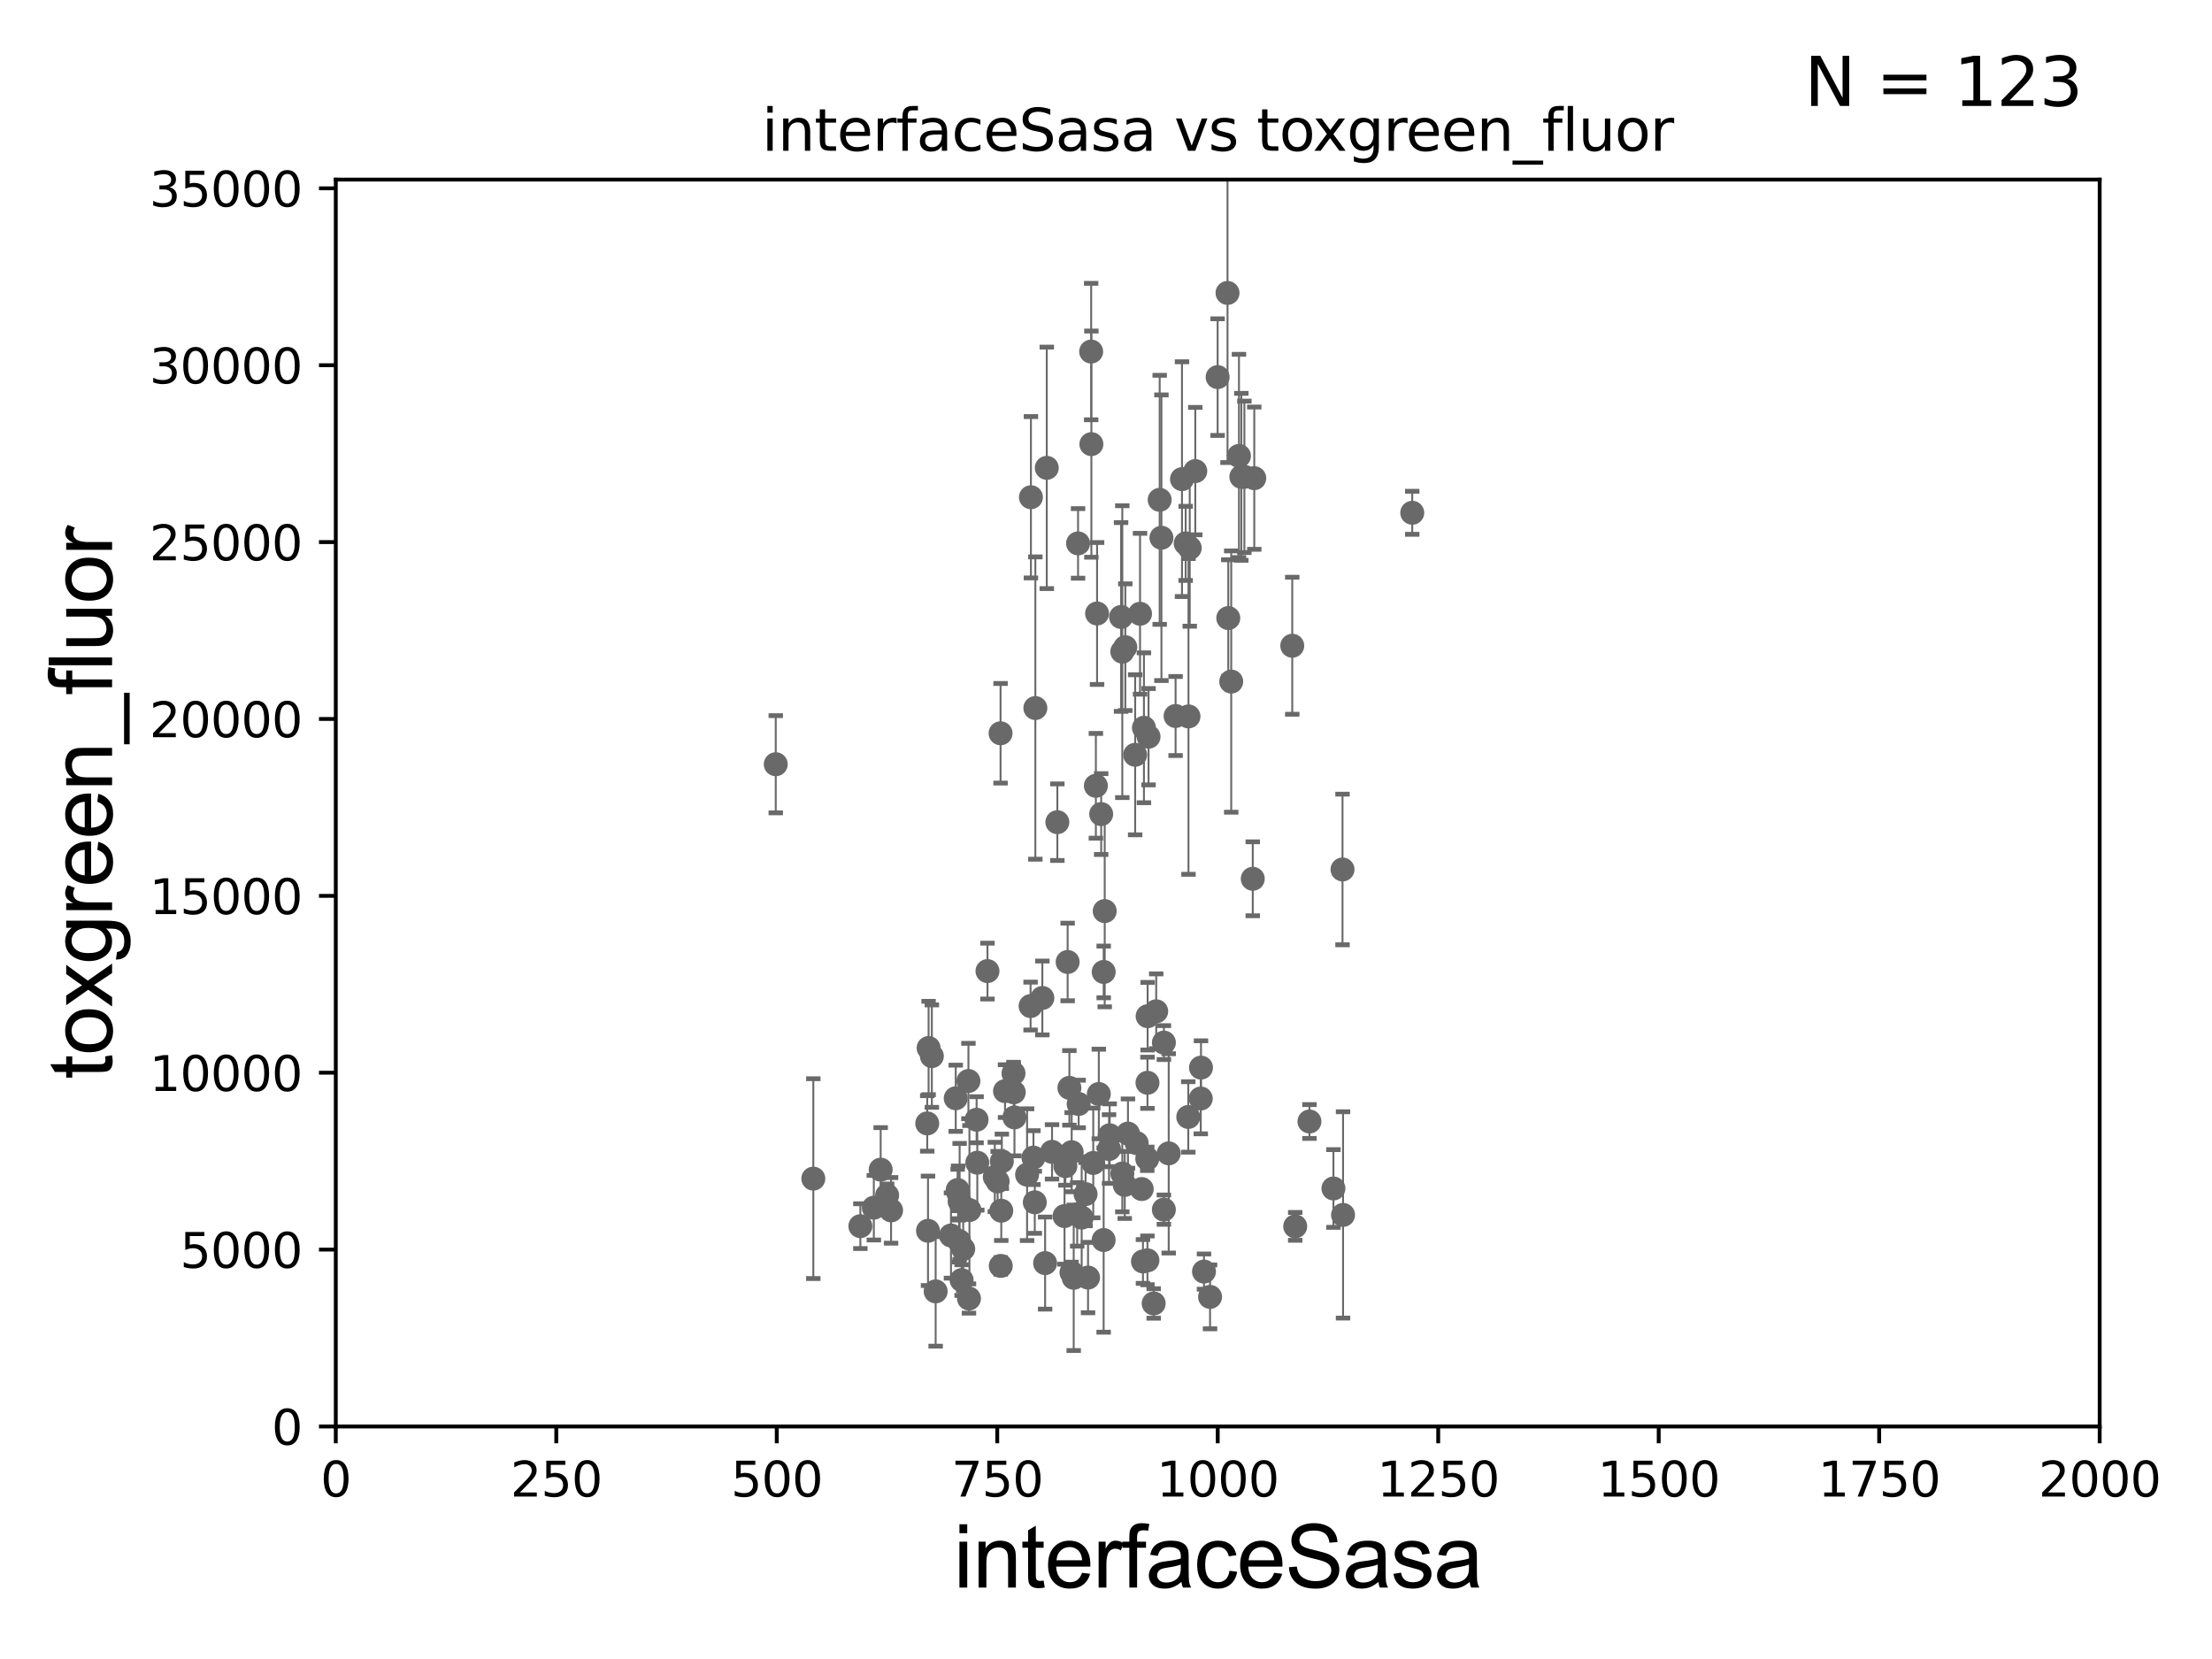<?xml version="1.0" encoding="utf-8" standalone="no"?>
<!DOCTYPE svg PUBLIC "-//W3C//DTD SVG 1.1//EN"
  "http://www.w3.org/Graphics/SVG/1.1/DTD/svg11.dtd">
<svg xmlns:xlink="http://www.w3.org/1999/xlink" width="460.8pt" height="345.6pt" viewBox="0 0 460.8 345.6" xmlns="http://www.w3.org/2000/svg" version="1.1">
 <defs>
  <style type="text/css">*{stroke-linejoin: round; stroke-linecap: butt}</style>
 </defs>
 <g id="figure_1">
  <g id="patch_1">
   <path d="M 0 345.6 
L 460.8 345.6 
L 460.8 0 
L 0 0 
z
" style="fill: #ffffff"/>
  </g>
  <g id="axes_1">
   <g id="patch_2">
    <path d="M 69.95 297.16 
L 437.4 297.16 
L 437.4 37.411 
L 69.95 37.411 
z
" style="fill: #ffffff"/>
   </g>
   <g id="PathCollection_1">
    <defs>
     <path id="m7e589e0b24" d="M 0 1.118 
C 0.297 1.118 0.581 1 0.791 0.791 
C 1 0.581 1.118 0.297 1.118 0 
C 1.118 -0.297 1 -0.581 0.791 -0.791 
C 0.581 -1 0.297 -1.118 0 -1.118 
C -0.297 -1.118 -0.581 -1 -0.791 -0.791 
C -1 -0.581 -1.118 -0.297 -1.118 0 
C -1.118 0.297 -1 0.581 -0.791 0.791 
C -0.581 1 -0.297 1.118 0 1.118 
z
" style="stroke: #696969"/>
    </defs>
    <g clip-path="url(#p31c893c7fc)">
     <use xlink:href="#m7e589e0b24" x="246.998" y="113.199" style="fill: #696969; stroke: #696969"/>
     <use xlink:href="#m7e589e0b24" x="223.206" y="265.067" style="fill: #696969; stroke: #696969"/>
     <use xlink:href="#m7e589e0b24" x="200.321" y="266.663" style="fill: #696969; stroke: #696969"/>
     <use xlink:href="#m7e589e0b24" x="193.446" y="218.317" style="fill: #696969; stroke: #696969"/>
     <use xlink:href="#m7e589e0b24" x="229.91" y="258.322" style="fill: #696969; stroke: #696969"/>
     <use xlink:href="#m7e589e0b24" x="193.161" y="234.029" style="fill: #696969; stroke: #696969"/>
     <use xlink:href="#m7e589e0b24" x="207.237" y="245.186" style="fill: #696969; stroke: #696969"/>
     <use xlink:href="#m7e589e0b24" x="215.684" y="147.5" style="fill: #696969; stroke: #696969"/>
     <use xlink:href="#m7e589e0b24" x="222.776" y="226.619" style="fill: #696969; stroke: #696969"/>
     <use xlink:href="#m7e589e0b24" x="203.441" y="233.263" style="fill: #696969; stroke: #696969"/>
     <use xlink:href="#m7e589e0b24" x="240.858" y="210.669" style="fill: #696969; stroke: #696969"/>
     <use xlink:href="#m7e589e0b24" x="279.782" y="253.09" style="fill: #696969; stroke: #696969"/>
     <use xlink:href="#m7e589e0b24" x="219.159" y="239.952" style="fill: #696969; stroke: #696969"/>
     <use xlink:href="#m7e589e0b24" x="200.656" y="260.171" style="fill: #696969; stroke: #696969"/>
     <use xlink:href="#m7e589e0b24" x="211.185" y="227.545" style="fill: #696969; stroke: #696969"/>
     <use xlink:href="#m7e589e0b24" x="199.59" y="248.391" style="fill: #696969; stroke: #696969"/>
     <use xlink:href="#m7e589e0b24" x="247.583" y="149.245" style="fill: #696969; stroke: #696969"/>
     <use xlink:href="#m7e589e0b24" x="242.462" y="217.19" style="fill: #696969; stroke: #696969"/>
     <use xlink:href="#m7e589e0b24" x="207.826" y="246.116" style="fill: #696969; stroke: #696969"/>
     <use xlink:href="#m7e589e0b24" x="240.333" y="271.534" style="fill: #696969; stroke: #696969"/>
     <use xlink:href="#m7e589e0b24" x="215.565" y="250.46" style="fill: #696969; stroke: #696969"/>
     <use xlink:href="#m7e589e0b24" x="224.4" y="252.981" style="fill: #696969; stroke: #696969"/>
     <use xlink:href="#m7e589e0b24" x="228.292" y="163.697" style="fill: #696969; stroke: #696969"/>
     <use xlink:href="#m7e589e0b24" x="208.477" y="263.714" style="fill: #696969; stroke: #696969"/>
     <use xlink:href="#m7e589e0b24" x="277.778" y="247.581" style="fill: #696969; stroke: #696969"/>
     <use xlink:href="#m7e589e0b24" x="223.252" y="240.023" style="fill: #696969; stroke: #696969"/>
     <use xlink:href="#m7e589e0b24" x="183.461" y="243.659" style="fill: #696969; stroke: #696969"/>
     <use xlink:href="#m7e589e0b24" x="234.424" y="134.821" style="fill: #696969; stroke: #696969"/>
     <use xlink:href="#m7e589e0b24" x="237.84" y="247.701" style="fill: #696969; stroke: #696969"/>
     <use xlink:href="#m7e589e0b24" x="225.335" y="253.651" style="fill: #696969; stroke: #696969"/>
     <use xlink:href="#m7e589e0b24" x="252.077" y="270.161" style="fill: #696969; stroke: #696969"/>
     <use xlink:href="#m7e589e0b24" x="242.455" y="251.989" style="fill: #696969; stroke: #696969"/>
     <use xlink:href="#m7e589e0b24" x="239.039" y="225.561" style="fill: #696969; stroke: #696969"/>
     <use xlink:href="#m7e589e0b24" x="199.502" y="247.897" style="fill: #696969; stroke: #696969"/>
     <use xlink:href="#m7e589e0b24" x="250.813" y="264.892" style="fill: #696969; stroke: #696969"/>
     <use xlink:href="#m7e589e0b24" x="230.132" y="189.796" style="fill: #696969; stroke: #696969"/>
     <use xlink:href="#m7e589e0b24" x="234.305" y="246.844" style="fill: #696969; stroke: #696969"/>
     <use xlink:href="#m7e589e0b24" x="213.959" y="244.705" style="fill: #696969; stroke: #696969"/>
     <use xlink:href="#m7e589e0b24" x="227.746" y="242.266" style="fill: #696969; stroke: #696969"/>
     <use xlink:href="#m7e589e0b24" x="239.034" y="262.553" style="fill: #696969; stroke: #696969"/>
     <use xlink:href="#m7e589e0b24" x="199.79" y="258.526" style="fill: #696969; stroke: #696969"/>
     <use xlink:href="#m7e589e0b24" x="231.033" y="239.363" style="fill: #696969; stroke: #696969"/>
     <use xlink:href="#m7e589e0b24" x="236.789" y="238.14" style="fill: #696969; stroke: #696969"/>
     <use xlink:href="#m7e589e0b24" x="199.91" y="250.281" style="fill: #696969; stroke: #696969"/>
     <use xlink:href="#m7e589e0b24" x="239.073" y="211.691" style="fill: #696969; stroke: #696969"/>
     <use xlink:href="#m7e589e0b24" x="238.303" y="151.608" style="fill: #696969; stroke: #696969"/>
     <use xlink:href="#m7e589e0b24" x="238.101" y="262.787" style="fill: #696969; stroke: #696969"/>
     <use xlink:href="#m7e589e0b24" x="214.76" y="103.583" style="fill: #696969; stroke: #696969"/>
     <use xlink:href="#m7e589e0b24" x="226.658" y="266.141" style="fill: #696969; stroke: #696969"/>
     <use xlink:href="#m7e589e0b24" x="193.321" y="256.398" style="fill: #696969; stroke: #696969"/>
     <use xlink:href="#m7e589e0b24" x="185.627" y="252.144" style="fill: #696969; stroke: #696969"/>
     <use xlink:href="#m7e589e0b24" x="228.903" y="227.898" style="fill: #696969; stroke: #696969"/>
     <use xlink:href="#m7e589e0b24" x="194.914" y="269.017" style="fill: #696969; stroke: #696969"/>
     <use xlink:href="#m7e589e0b24" x="221.762" y="253.333" style="fill: #696969; stroke: #696969"/>
     <use xlink:href="#m7e589e0b24" x="224.703" y="229.976" style="fill: #696969; stroke: #696969"/>
     <use xlink:href="#m7e589e0b24" x="215.287" y="241.152" style="fill: #696969; stroke: #696969"/>
     <use xlink:href="#m7e589e0b24" x="203.588" y="242.21" style="fill: #696969; stroke: #696969"/>
     <use xlink:href="#m7e589e0b24" x="238.994" y="241.396" style="fill: #696969; stroke: #696969"/>
     <use xlink:href="#m7e589e0b24" x="201.741" y="225.189" style="fill: #696969; stroke: #696969"/>
     <use xlink:href="#m7e589e0b24" x="211.33" y="232.775" style="fill: #696969; stroke: #696969"/>
     <use xlink:href="#m7e589e0b24" x="211.13" y="223.59" style="fill: #696969; stroke: #696969"/>
     <use xlink:href="#m7e589e0b24" x="161.605" y="159.204" style="fill: #696969; stroke: #696969"/>
     <use xlink:href="#m7e589e0b24" x="229.396" y="169.586" style="fill: #696969; stroke: #696969"/>
     <use xlink:href="#m7e589e0b24" x="227.355" y="92.52" style="fill: #696969; stroke: #696969"/>
     <use xlink:href="#m7e589e0b24" x="209.366" y="227.298" style="fill: #696969; stroke: #696969"/>
     <use xlink:href="#m7e589e0b24" x="201.951" y="252.074" style="fill: #696969; stroke: #696969"/>
     <use xlink:href="#m7e589e0b24" x="217.141" y="207.894" style="fill: #696969; stroke: #696969"/>
     <use xlink:href="#m7e589e0b24" x="169.428" y="245.529" style="fill: #696969; stroke: #696969"/>
     <use xlink:href="#m7e589e0b24" x="239.265" y="153.471" style="fill: #696969; stroke: #696969"/>
     <use xlink:href="#m7e589e0b24" x="217.716" y="263.125" style="fill: #696969; stroke: #696969"/>
     <use xlink:href="#m7e589e0b24" x="279.67" y="181.126" style="fill: #696969; stroke: #696969"/>
     <use xlink:href="#m7e589e0b24" x="250.142" y="228.84" style="fill: #696969; stroke: #696969"/>
     <use xlink:href="#m7e589e0b24" x="208.583" y="252.217" style="fill: #696969; stroke: #696969"/>
     <use xlink:href="#m7e589e0b24" x="260.973" y="183.067" style="fill: #696969; stroke: #696969"/>
     <use xlink:href="#m7e589e0b24" x="234.977" y="236.144" style="fill: #696969; stroke: #696969"/>
     <use xlink:href="#m7e589e0b24" x="199.096" y="228.788" style="fill: #696969; stroke: #696969"/>
     <use xlink:href="#m7e589e0b24" x="233.537" y="128.528" style="fill: #696969; stroke: #696969"/>
     <use xlink:href="#m7e589e0b24" x="223.673" y="266.188" style="fill: #696969; stroke: #696969"/>
     <use xlink:href="#m7e589e0b24" x="182.035" y="251.586" style="fill: #696969; stroke: #696969"/>
     <use xlink:href="#m7e589e0b24" x="198.107" y="257.375" style="fill: #696969; stroke: #696969"/>
     <use xlink:href="#m7e589e0b24" x="194.122" y="220.006" style="fill: #696969; stroke: #696969"/>
     <use xlink:href="#m7e589e0b24" x="231.169" y="236.498" style="fill: #696969; stroke: #696969"/>
     <use xlink:href="#m7e589e0b24" x="214.69" y="209.582" style="fill: #696969; stroke: #696969"/>
     <use xlink:href="#m7e589e0b24" x="184.806" y="249.006" style="fill: #696969; stroke: #696969"/>
     <use xlink:href="#m7e589e0b24" x="221.933" y="242.931" style="fill: #696969; stroke: #696969"/>
     <use xlink:href="#m7e589e0b24" x="250.19" y="222.403" style="fill: #696969; stroke: #696969"/>
     <use xlink:href="#m7e589e0b24" x="226.142" y="248.749" style="fill: #696969; stroke: #696969"/>
     <use xlink:href="#m7e589e0b24" x="233.798" y="244.473" style="fill: #696969; stroke: #696969"/>
     <use xlink:href="#m7e589e0b24" x="247.844" y="114.153" style="fill: #696969; stroke: #696969"/>
     <use xlink:href="#m7e589e0b24" x="259.227" y="99.335" style="fill: #696969; stroke: #696969"/>
     <use xlink:href="#m7e589e0b24" x="205.71" y="202.296" style="fill: #696969; stroke: #696969"/>
     <use xlink:href="#m7e589e0b24" x="222.409" y="200.396" style="fill: #696969; stroke: #696969"/>
     <use xlink:href="#m7e589e0b24" x="208.436" y="152.757" style="fill: #696969; stroke: #696969"/>
     <use xlink:href="#m7e589e0b24" x="247.539" y="232.681" style="fill: #696969; stroke: #696969"/>
     <use xlink:href="#m7e589e0b24" x="253.655" y="78.559" style="fill: #696969; stroke: #696969"/>
     <use xlink:href="#m7e589e0b24" x="241.584" y="104.123" style="fill: #696969; stroke: #696969"/>
     <use xlink:href="#m7e589e0b24" x="237.491" y="127.858" style="fill: #696969; stroke: #696969"/>
     <use xlink:href="#m7e589e0b24" x="228.541" y="127.804" style="fill: #696969; stroke: #696969"/>
     <use xlink:href="#m7e589e0b24" x="294.197" y="106.821" style="fill: #696969; stroke: #696969"/>
     <use xlink:href="#m7e589e0b24" x="220.265" y="171.276" style="fill: #696969; stroke: #696969"/>
     <use xlink:href="#m7e589e0b24" x="241.948" y="112.022" style="fill: #696969; stroke: #696969"/>
     <use xlink:href="#m7e589e0b24" x="233.796" y="135.749" style="fill: #696969; stroke: #696969"/>
     <use xlink:href="#m7e589e0b24" x="255.716" y="61.025" style="fill: #696969; stroke: #696969"/>
     <use xlink:href="#m7e589e0b24" x="229.921" y="202.474" style="fill: #696969; stroke: #696969"/>
     <use xlink:href="#m7e589e0b24" x="201.854" y="270.503" style="fill: #696969; stroke: #696969"/>
     <use xlink:href="#m7e589e0b24" x="218.064" y="97.461" style="fill: #696969; stroke: #696969"/>
     <use xlink:href="#m7e589e0b24" x="249.001" y="98.139" style="fill: #696969; stroke: #696969"/>
     <use xlink:href="#m7e589e0b24" x="243.462" y="240.264" style="fill: #696969; stroke: #696969"/>
     <use xlink:href="#m7e589e0b24" x="272.784" y="233.628" style="fill: #696969; stroke: #696969"/>
     <use xlink:href="#m7e589e0b24" x="258.593" y="99.328" style="fill: #696969; stroke: #696969"/>
     <use xlink:href="#m7e589e0b24" x="256.486" y="141.982" style="fill: #696969; stroke: #696969"/>
     <use xlink:href="#m7e589e0b24" x="269.817" y="255.474" style="fill: #696969; stroke: #696969"/>
     <use xlink:href="#m7e589e0b24" x="261.287" y="99.614" style="fill: #696969; stroke: #696969"/>
     <use xlink:href="#m7e589e0b24" x="208.701" y="241.922" style="fill: #696969; stroke: #696969"/>
     <use xlink:href="#m7e589e0b24" x="244.898" y="149.157" style="fill: #696969; stroke: #696969"/>
     <use xlink:href="#m7e589e0b24" x="179.231" y="255.431" style="fill: #696969; stroke: #696969"/>
     <use xlink:href="#m7e589e0b24" x="246.232" y="99.816" style="fill: #696969; stroke: #696969"/>
     <use xlink:href="#m7e589e0b24" x="224.58" y="113.2" style="fill: #696969; stroke: #696969"/>
     <use xlink:href="#m7e589e0b24" x="258.099" y="94.978" style="fill: #696969; stroke: #696969"/>
     <use xlink:href="#m7e589e0b24" x="236.475" y="157.235" style="fill: #696969; stroke: #696969"/>
     <use xlink:href="#m7e589e0b24" x="269.2" y="134.52" style="fill: #696969; stroke: #696969"/>
     <use xlink:href="#m7e589e0b24" x="227.307" y="73.236" style="fill: #696969; stroke: #696969"/>
     <use xlink:href="#m7e589e0b24" x="255.872" y="128.754" style="fill: #696969; stroke: #696969"/>
    </g>
   </g>
   <g id="matplotlib.axis_1">
    <g id="xtick_1">
     <g id="line2d_1">
      <defs>
       <path id="m3ddd7bae9e" d="M 0 0 
L 0 3.5 
" style="stroke: #000000; stroke-width: 0.8"/>
      </defs>
      <g>
       <use xlink:href="#m3ddd7bae9e" x="69.95" y="297.16" style="stroke: #000000; stroke-width: 0.8"/>
      </g>
     </g>
     <g id="text_1">
      <!-- 0 -->
      <g transform="translate(66.769 311.758)scale(0.1 -0.1)">
       <defs>
        <path id="DejaVuSans-30" d="M 2034 4250 
Q 1547 4250 1301 3770 
Q 1056 3291 1056 2328 
Q 1056 1369 1301 889 
Q 1547 409 2034 409 
Q 2525 409 2770 889 
Q 3016 1369 3016 2328 
Q 3016 3291 2770 3770 
Q 2525 4250 2034 4250 
z
M 2034 4750 
Q 2819 4750 3233 4129 
Q 3647 3509 3647 2328 
Q 3647 1150 3233 529 
Q 2819 -91 2034 -91 
Q 1250 -91 836 529 
Q 422 1150 422 2328 
Q 422 3509 836 4129 
Q 1250 4750 2034 4750 
z
" transform="scale(0.016)"/>
       </defs>
       <use xlink:href="#DejaVuSans-30"/>
      </g>
     </g>
    </g>
    <g id="xtick_2">
     <g id="line2d_2">
      <g>
       <use xlink:href="#m3ddd7bae9e" x="115.881" y="297.16" style="stroke: #000000; stroke-width: 0.8"/>
      </g>
     </g>
     <g id="text_2">
      <!-- 250 -->
      <g transform="translate(106.338 311.758)scale(0.1 -0.1)">
       <defs>
        <path id="DejaVuSans-32" d="M 1228 531 
L 3431 531 
L 3431 0 
L 469 0 
L 469 531 
Q 828 903 1448 1529 
Q 2069 2156 2228 2338 
Q 2531 2678 2651 2914 
Q 2772 3150 2772 3378 
Q 2772 3750 2511 3984 
Q 2250 4219 1831 4219 
Q 1534 4219 1204 4116 
Q 875 4013 500 3803 
L 500 4441 
Q 881 4594 1212 4672 
Q 1544 4750 1819 4750 
Q 2544 4750 2975 4387 
Q 3406 4025 3406 3419 
Q 3406 3131 3298 2873 
Q 3191 2616 2906 2266 
Q 2828 2175 2409 1742 
Q 1991 1309 1228 531 
z
" transform="scale(0.016)"/>
        <path id="DejaVuSans-35" d="M 691 4666 
L 3169 4666 
L 3169 4134 
L 1269 4134 
L 1269 2991 
Q 1406 3038 1543 3061 
Q 1681 3084 1819 3084 
Q 2600 3084 3056 2656 
Q 3513 2228 3513 1497 
Q 3513 744 3044 326 
Q 2575 -91 1722 -91 
Q 1428 -91 1123 -41 
Q 819 9 494 109 
L 494 744 
Q 775 591 1075 516 
Q 1375 441 1709 441 
Q 2250 441 2565 725 
Q 2881 1009 2881 1497 
Q 2881 1984 2565 2268 
Q 2250 2553 1709 2553 
Q 1456 2553 1204 2497 
Q 953 2441 691 2322 
L 691 4666 
z
" transform="scale(0.016)"/>
       </defs>
       <use xlink:href="#DejaVuSans-32"/>
       <use xlink:href="#DejaVuSans-35" x="63.623"/>
       <use xlink:href="#DejaVuSans-30" x="127.246"/>
      </g>
     </g>
    </g>
    <g id="xtick_3">
     <g id="line2d_3">
      <g>
       <use xlink:href="#m3ddd7bae9e" x="161.812" y="297.16" style="stroke: #000000; stroke-width: 0.8"/>
      </g>
     </g>
     <g id="text_3">
      <!-- 500 -->
      <g transform="translate(152.269 311.758)scale(0.1 -0.1)">
       <use xlink:href="#DejaVuSans-35"/>
       <use xlink:href="#DejaVuSans-30" x="63.623"/>
       <use xlink:href="#DejaVuSans-30" x="127.246"/>
      </g>
     </g>
    </g>
    <g id="xtick_4">
     <g id="line2d_4">
      <g>
       <use xlink:href="#m3ddd7bae9e" x="207.744" y="297.16" style="stroke: #000000; stroke-width: 0.8"/>
      </g>
     </g>
     <g id="text_4">
      <!-- 750 -->
      <g transform="translate(198.2 311.758)scale(0.1 -0.1)">
       <defs>
        <path id="DejaVuSans-37" d="M 525 4666 
L 3525 4666 
L 3525 4397 
L 1831 0 
L 1172 0 
L 2766 4134 
L 525 4134 
L 525 4666 
z
" transform="scale(0.016)"/>
       </defs>
       <use xlink:href="#DejaVuSans-37"/>
       <use xlink:href="#DejaVuSans-35" x="63.623"/>
       <use xlink:href="#DejaVuSans-30" x="127.246"/>
      </g>
     </g>
    </g>
    <g id="xtick_5">
     <g id="line2d_5">
      <g>
       <use xlink:href="#m3ddd7bae9e" x="253.675" y="297.16" style="stroke: #000000; stroke-width: 0.8"/>
      </g>
     </g>
     <g id="text_5">
      <!-- 1000 -->
      <g transform="translate(240.95 311.758)scale(0.1 -0.1)">
       <defs>
        <path id="DejaVuSans-31" d="M 794 531 
L 1825 531 
L 1825 4091 
L 703 3866 
L 703 4441 
L 1819 4666 
L 2450 4666 
L 2450 531 
L 3481 531 
L 3481 0 
L 794 0 
L 794 531 
z
" transform="scale(0.016)"/>
       </defs>
       <use xlink:href="#DejaVuSans-31"/>
       <use xlink:href="#DejaVuSans-30" x="63.623"/>
       <use xlink:href="#DejaVuSans-30" x="127.246"/>
       <use xlink:href="#DejaVuSans-30" x="190.869"/>
      </g>
     </g>
    </g>
    <g id="xtick_6">
     <g id="line2d_6">
      <g>
       <use xlink:href="#m3ddd7bae9e" x="299.606" y="297.16" style="stroke: #000000; stroke-width: 0.8"/>
      </g>
     </g>
     <g id="text_6">
      <!-- 1250 -->
      <g transform="translate(286.881 311.758)scale(0.1 -0.1)">
       <use xlink:href="#DejaVuSans-31"/>
       <use xlink:href="#DejaVuSans-32" x="63.623"/>
       <use xlink:href="#DejaVuSans-35" x="127.246"/>
       <use xlink:href="#DejaVuSans-30" x="190.869"/>
      </g>
     </g>
    </g>
    <g id="xtick_7">
     <g id="line2d_7">
      <g>
       <use xlink:href="#m3ddd7bae9e" x="345.538" y="297.16" style="stroke: #000000; stroke-width: 0.8"/>
      </g>
     </g>
     <g id="text_7">
      <!-- 1500 -->
      <g transform="translate(332.812 311.758)scale(0.1 -0.1)">
       <use xlink:href="#DejaVuSans-31"/>
       <use xlink:href="#DejaVuSans-35" x="63.623"/>
       <use xlink:href="#DejaVuSans-30" x="127.246"/>
       <use xlink:href="#DejaVuSans-30" x="190.869"/>
      </g>
     </g>
    </g>
    <g id="xtick_8">
     <g id="line2d_8">
      <g>
       <use xlink:href="#m3ddd7bae9e" x="391.469" y="297.16" style="stroke: #000000; stroke-width: 0.8"/>
      </g>
     </g>
     <g id="text_8">
      <!-- 1750 -->
      <g transform="translate(378.744 311.758)scale(0.1 -0.1)">
       <use xlink:href="#DejaVuSans-31"/>
       <use xlink:href="#DejaVuSans-37" x="63.623"/>
       <use xlink:href="#DejaVuSans-35" x="127.246"/>
       <use xlink:href="#DejaVuSans-30" x="190.869"/>
      </g>
     </g>
    </g>
    <g id="xtick_9">
     <g id="line2d_9">
      <g>
       <use xlink:href="#m3ddd7bae9e" x="437.4" y="297.16" style="stroke: #000000; stroke-width: 0.8"/>
      </g>
     </g>
     <g id="text_9">
      <!-- 2000 -->
      <g transform="translate(424.675 311.758)scale(0.1 -0.1)">
       <use xlink:href="#DejaVuSans-32"/>
       <use xlink:href="#DejaVuSans-30" x="63.623"/>
       <use xlink:href="#DejaVuSans-30" x="127.246"/>
       <use xlink:href="#DejaVuSans-30" x="190.869"/>
      </g>
     </g>
    </g>
    <g id="text_10">
     <!-- interfaceSasa -->
     <g transform="translate(198.646 330.722)scale(0.18 -0.18)">
      <defs>
       <path id="ArialMT-69" d="M 425 3934 
L 425 4581 
L 988 4581 
L 988 3934 
L 425 3934 
z
M 425 0 
L 425 3319 
L 988 3319 
L 988 0 
L 425 0 
z
" transform="scale(0.016)"/>
       <path id="ArialMT-6e" d="M 422 0 
L 422 3319 
L 928 3319 
L 928 2847 
Q 1294 3394 1984 3394 
Q 2284 3394 2536 3286 
Q 2788 3178 2913 3003 
Q 3038 2828 3088 2588 
Q 3119 2431 3119 2041 
L 3119 0 
L 2556 0 
L 2556 2019 
Q 2556 2363 2490 2533 
Q 2425 2703 2258 2804 
Q 2091 2906 1866 2906 
Q 1506 2906 1245 2678 
Q 984 2450 984 1813 
L 984 0 
L 422 0 
z
" transform="scale(0.016)"/>
       <path id="ArialMT-74" d="M 1650 503 
L 1731 6 
Q 1494 -44 1306 -44 
Q 1000 -44 831 53 
Q 663 150 594 308 
Q 525 466 525 972 
L 525 2881 
L 113 2881 
L 113 3319 
L 525 3319 
L 525 4141 
L 1084 4478 
L 1084 3319 
L 1650 3319 
L 1650 2881 
L 1084 2881 
L 1084 941 
Q 1084 700 1114 631 
Q 1144 563 1211 522 
Q 1278 481 1403 481 
Q 1497 481 1650 503 
z
" transform="scale(0.016)"/>
       <path id="ArialMT-65" d="M 2694 1069 
L 3275 997 
Q 3138 488 2766 206 
Q 2394 -75 1816 -75 
Q 1088 -75 661 373 
Q 234 822 234 1631 
Q 234 2469 665 2931 
Q 1097 3394 1784 3394 
Q 2450 3394 2872 2941 
Q 3294 2488 3294 1666 
Q 3294 1616 3291 1516 
L 816 1516 
Q 847 969 1125 678 
Q 1403 388 1819 388 
Q 2128 388 2347 550 
Q 2566 713 2694 1069 
z
M 847 1978 
L 2700 1978 
Q 2663 2397 2488 2606 
Q 2219 2931 1791 2931 
Q 1403 2931 1139 2672 
Q 875 2413 847 1978 
z
" transform="scale(0.016)"/>
       <path id="ArialMT-72" d="M 416 0 
L 416 3319 
L 922 3319 
L 922 2816 
Q 1116 3169 1280 3281 
Q 1444 3394 1641 3394 
Q 1925 3394 2219 3213 
L 2025 2691 
Q 1819 2813 1613 2813 
Q 1428 2813 1281 2702 
Q 1134 2591 1072 2394 
Q 978 2094 978 1738 
L 978 0 
L 416 0 
z
" transform="scale(0.016)"/>
       <path id="ArialMT-66" d="M 556 0 
L 556 2881 
L 59 2881 
L 59 3319 
L 556 3319 
L 556 3672 
Q 556 4006 616 4169 
Q 697 4388 901 4523 
Q 1106 4659 1475 4659 
Q 1713 4659 2000 4603 
L 1916 4113 
Q 1741 4144 1584 4144 
Q 1328 4144 1222 4034 
Q 1116 3925 1116 3625 
L 1116 3319 
L 1763 3319 
L 1763 2881 
L 1116 2881 
L 1116 0 
L 556 0 
z
" transform="scale(0.016)"/>
       <path id="ArialMT-61" d="M 2588 409 
Q 2275 144 1986 34 
Q 1697 -75 1366 -75 
Q 819 -75 525 192 
Q 231 459 231 875 
Q 231 1119 342 1320 
Q 453 1522 633 1644 
Q 813 1766 1038 1828 
Q 1203 1872 1538 1913 
Q 2219 1994 2541 2106 
Q 2544 2222 2544 2253 
Q 2544 2597 2384 2738 
Q 2169 2928 1744 2928 
Q 1347 2928 1158 2789 
Q 969 2650 878 2297 
L 328 2372 
Q 403 2725 575 2942 
Q 747 3159 1072 3276 
Q 1397 3394 1825 3394 
Q 2250 3394 2515 3294 
Q 2781 3194 2906 3042 
Q 3031 2891 3081 2659 
Q 3109 2516 3109 2141 
L 3109 1391 
Q 3109 606 3145 398 
Q 3181 191 3288 0 
L 2700 0 
Q 2613 175 2588 409 
z
M 2541 1666 
Q 2234 1541 1622 1453 
Q 1275 1403 1131 1340 
Q 988 1278 909 1158 
Q 831 1038 831 891 
Q 831 666 1001 516 
Q 1172 366 1500 366 
Q 1825 366 2078 508 
Q 2331 650 2450 897 
Q 2541 1088 2541 1459 
L 2541 1666 
z
" transform="scale(0.016)"/>
       <path id="ArialMT-63" d="M 2588 1216 
L 3141 1144 
Q 3050 572 2676 248 
Q 2303 -75 1759 -75 
Q 1078 -75 664 370 
Q 250 816 250 1647 
Q 250 2184 428 2587 
Q 606 2991 970 3192 
Q 1334 3394 1763 3394 
Q 2303 3394 2647 3120 
Q 2991 2847 3088 2344 
L 2541 2259 
Q 2463 2594 2264 2762 
Q 2066 2931 1784 2931 
Q 1359 2931 1093 2626 
Q 828 2322 828 1663 
Q 828 994 1084 691 
Q 1341 388 1753 388 
Q 2084 388 2306 591 
Q 2528 794 2588 1216 
z
" transform="scale(0.016)"/>
       <path id="ArialMT-53" d="M 288 1472 
L 859 1522 
Q 900 1178 1048 958 
Q 1197 738 1509 602 
Q 1822 466 2213 466 
Q 2559 466 2825 569 
Q 3091 672 3220 851 
Q 3350 1031 3350 1244 
Q 3350 1459 3225 1620 
Q 3100 1781 2813 1891 
Q 2628 1963 1997 2114 
Q 1366 2266 1113 2400 
Q 784 2572 623 2826 
Q 463 3081 463 3397 
Q 463 3744 659 4045 
Q 856 4347 1234 4503 
Q 1613 4659 2075 4659 
Q 2584 4659 2973 4495 
Q 3363 4331 3572 4012 
Q 3781 3694 3797 3291 
L 3216 3247 
Q 3169 3681 2898 3903 
Q 2628 4125 2100 4125 
Q 1550 4125 1298 3923 
Q 1047 3722 1047 3438 
Q 1047 3191 1225 3031 
Q 1400 2872 2139 2705 
Q 2878 2538 3153 2413 
Q 3553 2228 3743 1945 
Q 3934 1663 3934 1294 
Q 3934 928 3725 604 
Q 3516 281 3123 101 
Q 2731 -78 2241 -78 
Q 1619 -78 1198 103 
Q 778 284 539 648 
Q 300 1013 288 1472 
z
" transform="scale(0.016)"/>
       <path id="ArialMT-73" d="M 197 991 
L 753 1078 
Q 800 744 1014 566 
Q 1228 388 1613 388 
Q 2000 388 2187 545 
Q 2375 703 2375 916 
Q 2375 1106 2209 1216 
Q 2094 1291 1634 1406 
Q 1016 1563 777 1677 
Q 538 1791 414 1992 
Q 291 2194 291 2438 
Q 291 2659 392 2848 
Q 494 3038 669 3163 
Q 800 3259 1026 3326 
Q 1253 3394 1513 3394 
Q 1903 3394 2198 3281 
Q 2494 3169 2634 2976 
Q 2775 2784 2828 2463 
L 2278 2388 
Q 2241 2644 2061 2787 
Q 1881 2931 1553 2931 
Q 1166 2931 1000 2803 
Q 834 2675 834 2503 
Q 834 2394 903 2306 
Q 972 2216 1119 2156 
Q 1203 2125 1616 2013 
Q 2213 1853 2448 1751 
Q 2684 1650 2818 1456 
Q 2953 1263 2953 975 
Q 2953 694 2789 445 
Q 2625 197 2315 61 
Q 2006 -75 1616 -75 
Q 969 -75 630 194 
Q 291 463 197 991 
z
" transform="scale(0.016)"/>
      </defs>
      <use xlink:href="#ArialMT-69"/>
      <use xlink:href="#ArialMT-6e" x="22.217"/>
      <use xlink:href="#ArialMT-74" x="77.832"/>
      <use xlink:href="#ArialMT-65" x="105.615"/>
      <use xlink:href="#ArialMT-72" x="161.23"/>
      <use xlink:href="#ArialMT-66" x="194.531"/>
      <use xlink:href="#ArialMT-61" x="222.314"/>
      <use xlink:href="#ArialMT-63" x="277.93"/>
      <use xlink:href="#ArialMT-65" x="327.93"/>
      <use xlink:href="#ArialMT-53" x="383.545"/>
      <use xlink:href="#ArialMT-61" x="450.244"/>
      <use xlink:href="#ArialMT-73" x="505.859"/>
      <use xlink:href="#ArialMT-61" x="555.859"/>
     </g>
    </g>
   </g>
   <g id="matplotlib.axis_2">
    <g id="ytick_1">
     <g id="line2d_10">
      <defs>
       <path id="m3e285ba705" d="M 0 0 
L -3.5 0 
" style="stroke: #000000; stroke-width: 0.8"/>
      </defs>
      <g>
       <use xlink:href="#m3e285ba705" x="69.95" y="297.16" style="stroke: #000000; stroke-width: 0.8"/>
      </g>
     </g>
     <g id="text_11">
      <!-- 0 -->
      <g transform="translate(56.587 300.959)scale(0.1 -0.1)">
       <use xlink:href="#DejaVuSans-30"/>
      </g>
     </g>
    </g>
    <g id="ytick_2">
     <g id="line2d_11">
      <g>
       <use xlink:href="#m3e285ba705" x="69.95" y="260.313" style="stroke: #000000; stroke-width: 0.8"/>
      </g>
     </g>
     <g id="text_12">
      <!-- 5000 -->
      <g transform="translate(37.5 264.112)scale(0.1 -0.1)">
       <use xlink:href="#DejaVuSans-35"/>
       <use xlink:href="#DejaVuSans-30" x="63.623"/>
       <use xlink:href="#DejaVuSans-30" x="127.246"/>
       <use xlink:href="#DejaVuSans-30" x="190.869"/>
      </g>
     </g>
    </g>
    <g id="ytick_3">
     <g id="line2d_12">
      <g>
       <use xlink:href="#m3e285ba705" x="69.95" y="223.467" style="stroke: #000000; stroke-width: 0.8"/>
      </g>
     </g>
     <g id="text_13">
      <!-- 10000 -->
      <g transform="translate(31.137 227.266)scale(0.1 -0.1)">
       <use xlink:href="#DejaVuSans-31"/>
       <use xlink:href="#DejaVuSans-30" x="63.623"/>
       <use xlink:href="#DejaVuSans-30" x="127.246"/>
       <use xlink:href="#DejaVuSans-30" x="190.869"/>
       <use xlink:href="#DejaVuSans-30" x="254.492"/>
      </g>
     </g>
    </g>
    <g id="ytick_4">
     <g id="line2d_13">
      <g>
       <use xlink:href="#m3e285ba705" x="69.95" y="186.62" style="stroke: #000000; stroke-width: 0.8"/>
      </g>
     </g>
     <g id="text_14">
      <!-- 15000 -->
      <g transform="translate(31.137 190.419)scale(0.1 -0.1)">
       <use xlink:href="#DejaVuSans-31"/>
       <use xlink:href="#DejaVuSans-35" x="63.623"/>
       <use xlink:href="#DejaVuSans-30" x="127.246"/>
       <use xlink:href="#DejaVuSans-30" x="190.869"/>
       <use xlink:href="#DejaVuSans-30" x="254.492"/>
      </g>
     </g>
    </g>
    <g id="ytick_5">
     <g id="line2d_14">
      <g>
       <use xlink:href="#m3e285ba705" x="69.95" y="149.773" style="stroke: #000000; stroke-width: 0.8"/>
      </g>
     </g>
     <g id="text_15">
      <!-- 20000 -->
      <g transform="translate(31.137 153.572)scale(0.1 -0.1)">
       <use xlink:href="#DejaVuSans-32"/>
       <use xlink:href="#DejaVuSans-30" x="63.623"/>
       <use xlink:href="#DejaVuSans-30" x="127.246"/>
       <use xlink:href="#DejaVuSans-30" x="190.869"/>
       <use xlink:href="#DejaVuSans-30" x="254.492"/>
      </g>
     </g>
    </g>
    <g id="ytick_6">
     <g id="line2d_15">
      <g>
       <use xlink:href="#m3e285ba705" x="69.95" y="112.926" style="stroke: #000000; stroke-width: 0.8"/>
      </g>
     </g>
     <g id="text_16">
      <!-- 25000 -->
      <g transform="translate(31.137 116.726)scale(0.1 -0.1)">
       <use xlink:href="#DejaVuSans-32"/>
       <use xlink:href="#DejaVuSans-35" x="63.623"/>
       <use xlink:href="#DejaVuSans-30" x="127.246"/>
       <use xlink:href="#DejaVuSans-30" x="190.869"/>
       <use xlink:href="#DejaVuSans-30" x="254.492"/>
      </g>
     </g>
    </g>
    <g id="ytick_7">
     <g id="line2d_16">
      <g>
       <use xlink:href="#m3e285ba705" x="69.95" y="76.08" style="stroke: #000000; stroke-width: 0.8"/>
      </g>
     </g>
     <g id="text_17">
      <!-- 30000 -->
      <g transform="translate(31.137 79.879)scale(0.1 -0.1)">
       <defs>
        <path id="DejaVuSans-33" d="M 2597 2516 
Q 3050 2419 3304 2112 
Q 3559 1806 3559 1356 
Q 3559 666 3084 287 
Q 2609 -91 1734 -91 
Q 1441 -91 1130 -33 
Q 819 25 488 141 
L 488 750 
Q 750 597 1062 519 
Q 1375 441 1716 441 
Q 2309 441 2620 675 
Q 2931 909 2931 1356 
Q 2931 1769 2642 2001 
Q 2353 2234 1838 2234 
L 1294 2234 
L 1294 2753 
L 1863 2753 
Q 2328 2753 2575 2939 
Q 2822 3125 2822 3475 
Q 2822 3834 2567 4026 
Q 2313 4219 1838 4219 
Q 1578 4219 1281 4162 
Q 984 4106 628 3988 
L 628 4550 
Q 988 4650 1302 4700 
Q 1616 4750 1894 4750 
Q 2613 4750 3031 4423 
Q 3450 4097 3450 3541 
Q 3450 3153 3228 2886 
Q 3006 2619 2597 2516 
z
" transform="scale(0.016)"/>
       </defs>
       <use xlink:href="#DejaVuSans-33"/>
       <use xlink:href="#DejaVuSans-30" x="63.623"/>
       <use xlink:href="#DejaVuSans-30" x="127.246"/>
       <use xlink:href="#DejaVuSans-30" x="190.869"/>
       <use xlink:href="#DejaVuSans-30" x="254.492"/>
      </g>
     </g>
    </g>
    <g id="ytick_8">
     <g id="line2d_17">
      <g>
       <use xlink:href="#m3e285ba705" x="69.95" y="39.233" style="stroke: #000000; stroke-width: 0.8"/>
      </g>
     </g>
     <g id="text_18">
      <!-- 35000 -->
      <g transform="translate(31.137 43.032)scale(0.1 -0.1)">
       <use xlink:href="#DejaVuSans-33"/>
       <use xlink:href="#DejaVuSans-35" x="63.623"/>
       <use xlink:href="#DejaVuSans-30" x="127.246"/>
       <use xlink:href="#DejaVuSans-30" x="190.869"/>
       <use xlink:href="#DejaVuSans-30" x="254.492"/>
      </g>
     </g>
    </g>
    <g id="text_19">
     <!-- toxgreen_fluor -->
     <g transform="translate(23.349 224.818)rotate(-90)scale(0.18 -0.18)">
      <defs>
       <path id="ArialMT-6f" d="M 213 1659 
Q 213 2581 725 3025 
Q 1153 3394 1769 3394 
Q 2453 3394 2887 2945 
Q 3322 2497 3322 1706 
Q 3322 1066 3130 698 
Q 2938 331 2570 128 
Q 2203 -75 1769 -75 
Q 1072 -75 642 372 
Q 213 819 213 1659 
z
M 791 1659 
Q 791 1022 1069 705 
Q 1347 388 1769 388 
Q 2188 388 2466 706 
Q 2744 1025 2744 1678 
Q 2744 2294 2464 2611 
Q 2184 2928 1769 2928 
Q 1347 2928 1069 2612 
Q 791 2297 791 1659 
z
" transform="scale(0.016)"/>
       <path id="ArialMT-78" d="M 47 0 
L 1259 1725 
L 138 3319 
L 841 3319 
L 1350 2541 
Q 1494 2319 1581 2169 
Q 1719 2375 1834 2534 
L 2394 3319 
L 3066 3319 
L 1919 1756 
L 3153 0 
L 2463 0 
L 1781 1031 
L 1600 1309 
L 728 0 
L 47 0 
z
" transform="scale(0.016)"/>
       <path id="ArialMT-67" d="M 319 -275 
L 866 -356 
Q 900 -609 1056 -725 
Q 1266 -881 1628 -881 
Q 2019 -881 2231 -725 
Q 2444 -569 2519 -288 
Q 2563 -116 2559 434 
Q 2191 0 1641 0 
Q 956 0 581 494 
Q 206 988 206 1678 
Q 206 2153 378 2554 
Q 550 2956 876 3175 
Q 1203 3394 1644 3394 
Q 2231 3394 2613 2919 
L 2613 3319 
L 3131 3319 
L 3131 450 
Q 3131 -325 2973 -648 
Q 2816 -972 2473 -1159 
Q 2131 -1347 1631 -1347 
Q 1038 -1347 672 -1080 
Q 306 -813 319 -275 
z
M 784 1719 
Q 784 1066 1043 766 
Q 1303 466 1694 466 
Q 2081 466 2343 764 
Q 2606 1063 2606 1700 
Q 2606 2309 2336 2618 
Q 2066 2928 1684 2928 
Q 1309 2928 1046 2623 
Q 784 2319 784 1719 
z
" transform="scale(0.016)"/>
       <path id="ArialMT-5f" d="M -97 -1272 
L -97 -866 
L 3631 -866 
L 3631 -1272 
L -97 -1272 
z
" transform="scale(0.016)"/>
       <path id="ArialMT-6c" d="M 409 0 
L 409 4581 
L 972 4581 
L 972 0 
L 409 0 
z
" transform="scale(0.016)"/>
       <path id="ArialMT-75" d="M 2597 0 
L 2597 488 
Q 2209 -75 1544 -75 
Q 1250 -75 995 37 
Q 741 150 617 320 
Q 494 491 444 738 
Q 409 903 409 1263 
L 409 3319 
L 972 3319 
L 972 1478 
Q 972 1038 1006 884 
Q 1059 663 1231 536 
Q 1403 409 1656 409 
Q 1909 409 2131 539 
Q 2353 669 2445 892 
Q 2538 1116 2538 1541 
L 2538 3319 
L 3100 3319 
L 3100 0 
L 2597 0 
z
" transform="scale(0.016)"/>
      </defs>
      <use xlink:href="#ArialMT-74"/>
      <use xlink:href="#ArialMT-6f" x="27.783"/>
      <use xlink:href="#ArialMT-78" x="83.398"/>
      <use xlink:href="#ArialMT-67" x="133.398"/>
      <use xlink:href="#ArialMT-72" x="189.014"/>
      <use xlink:href="#ArialMT-65" x="222.314"/>
      <use xlink:href="#ArialMT-65" x="277.93"/>
      <use xlink:href="#ArialMT-6e" x="333.545"/>
      <use xlink:href="#ArialMT-5f" x="389.16"/>
      <use xlink:href="#ArialMT-66" x="444.775"/>
      <use xlink:href="#ArialMT-6c" x="472.559"/>
      <use xlink:href="#ArialMT-75" x="494.775"/>
      <use xlink:href="#ArialMT-6f" x="550.391"/>
      <use xlink:href="#ArialMT-72" x="606.006"/>
     </g>
    </g>
   </g>
   <g id="LineCollection_1">
    <path d="M 246.998 120.924 
L 246.998 105.473 
" clip-path="url(#p31c893c7fc)" style="fill: none; stroke: #696969; stroke-width: 0.4"/>
    <path d="M 223.206 267.194 
L 223.206 262.94 
" clip-path="url(#p31c893c7fc)" style="fill: none; stroke: #696969; stroke-width: 0.4"/>
    <path d="M 200.321 269.855 
L 200.321 263.471 
" clip-path="url(#p31c893c7fc)" style="fill: none; stroke: #696969; stroke-width: 0.4"/>
    <path d="M 193.446 228.039 
L 193.446 208.594 
" clip-path="url(#p31c893c7fc)" style="fill: none; stroke: #696969; stroke-width: 0.4"/>
    <path d="M 229.91 277.515 
L 229.91 239.129 
" clip-path="url(#p31c893c7fc)" style="fill: none; stroke: #696969; stroke-width: 0.4"/>
    <path d="M 193.161 239.807 
L 193.161 228.251 
" clip-path="url(#p31c893c7fc)" style="fill: none; stroke: #696969; stroke-width: 0.4"/>
    <path d="M 207.237 252.405 
L 207.237 237.966 
" clip-path="url(#p31c893c7fc)" style="fill: none; stroke: #696969; stroke-width: 0.4"/>
    <path d="M 215.684 178.987 
L 215.684 116.012 
" clip-path="url(#p31c893c7fc)" style="fill: none; stroke: #696969; stroke-width: 0.4"/>
    <path d="M 222.776 234.385 
L 222.776 218.852 
" clip-path="url(#p31c893c7fc)" style="fill: none; stroke: #696969; stroke-width: 0.4"/>
    <path d="M 203.441 238.058 
L 203.441 228.468 
" clip-path="url(#p31c893c7fc)" style="fill: none; stroke: #696969; stroke-width: 0.4"/>
    <path d="M 240.858 218.461 
L 240.858 202.877 
" clip-path="url(#p31c893c7fc)" style="fill: none; stroke: #696969; stroke-width: 0.4"/>
    <path d="M 279.782 274.582 
L 279.782 231.597 
" clip-path="url(#p31c893c7fc)" style="fill: none; stroke: #696969; stroke-width: 0.4"/>
    <path d="M 219.159 245.619 
L 219.159 234.285 
" clip-path="url(#p31c893c7fc)" style="fill: none; stroke: #696969; stroke-width: 0.4"/>
    <path d="M 200.656 268.84 
L 200.656 251.501 
" clip-path="url(#p31c893c7fc)" style="fill: none; stroke: #696969; stroke-width: 0.4"/>
    <path d="M 211.185 233.575 
L 211.185 221.515 
" clip-path="url(#p31c893c7fc)" style="fill: none; stroke: #696969; stroke-width: 0.4"/>
    <path d="M 199.59 253.88 
L 199.59 242.903 
" clip-path="url(#p31c893c7fc)" style="fill: none; stroke: #696969; stroke-width: 0.4"/>
    <path d="M 247.583 182.133 
L 247.583 116.358 
" clip-path="url(#p31c893c7fc)" style="fill: none; stroke: #696969; stroke-width: 0.4"/>
    <path d="M 242.462 220.724 
L 242.462 213.657 
" clip-path="url(#p31c893c7fc)" style="fill: none; stroke: #696969; stroke-width: 0.4"/>
    <path d="M 207.826 252.373 
L 207.826 239.859 
" clip-path="url(#p31c893c7fc)" style="fill: none; stroke: #696969; stroke-width: 0.4"/>
    <path d="M 240.333 274.604 
L 240.333 268.463 
" clip-path="url(#p31c893c7fc)" style="fill: none; stroke: #696969; stroke-width: 0.4"/>
    <path d="M 215.565 256.922 
L 215.565 243.998 
" clip-path="url(#p31c893c7fc)" style="fill: none; stroke: #696969; stroke-width: 0.4"/>
    <path d="M 224.4 259.587 
L 224.4 246.375 
" clip-path="url(#p31c893c7fc)" style="fill: none; stroke: #696969; stroke-width: 0.4"/>
    <path d="M 228.292 174.604 
L 228.292 152.79 
" clip-path="url(#p31c893c7fc)" style="fill: none; stroke: #696969; stroke-width: 0.4"/>
    <path d="M 208.477 265.447 
L 208.477 261.981 
" clip-path="url(#p31c893c7fc)" style="fill: none; stroke: #696969; stroke-width: 0.4"/>
    <path d="M 277.778 255.675 
L 277.778 239.488 
" clip-path="url(#p31c893c7fc)" style="fill: none; stroke: #696969; stroke-width: 0.4"/>
    <path d="M 223.252 248.26 
L 223.252 231.786 
" clip-path="url(#p31c893c7fc)" style="fill: none; stroke: #696969; stroke-width: 0.4"/>
    <path d="M 183.461 252.411 
L 183.461 234.907 
" clip-path="url(#p31c893c7fc)" style="fill: none; stroke: #696969; stroke-width: 0.4"/>
    <path d="M 234.424 148.013 
L 234.424 121.628 
" clip-path="url(#p31c893c7fc)" style="fill: none; stroke: #696969; stroke-width: 0.4"/>
    <path d="M 237.84 248.617 
L 237.84 246.784 
" clip-path="url(#p31c893c7fc)" style="fill: none; stroke: #696969; stroke-width: 0.4"/>
    <path d="M 225.335 266.292 
L 225.335 241.009 
" clip-path="url(#p31c893c7fc)" style="fill: none; stroke: #696969; stroke-width: 0.4"/>
    <path d="M 252.077 276.811 
L 252.077 263.511 
" clip-path="url(#p31c893c7fc)" style="fill: none; stroke: #696969; stroke-width: 0.4"/>
    <path d="M 242.455 255.044 
L 242.455 248.934 
" clip-path="url(#p31c893c7fc)" style="fill: none; stroke: #696969; stroke-width: 0.4"/>
    <path d="M 239.039 230.894 
L 239.039 220.228 
" clip-path="url(#p31c893c7fc)" style="fill: none; stroke: #696969; stroke-width: 0.4"/>
    <path d="M 199.502 252.204 
L 199.502 243.591 
" clip-path="url(#p31c893c7fc)" style="fill: none; stroke: #696969; stroke-width: 0.4"/>
    <path d="M 250.813 268.557 
L 250.813 261.227 
" clip-path="url(#p31c893c7fc)" style="fill: none; stroke: #696969; stroke-width: 0.4"/>
    <path d="M 230.132 209.736 
L 230.132 169.856 
" clip-path="url(#p31c893c7fc)" style="fill: none; stroke: #696969; stroke-width: 0.4"/>
    <path d="M 234.305 253.824 
L 234.305 239.865 
" clip-path="url(#p31c893c7fc)" style="fill: none; stroke: #696969; stroke-width: 0.4"/>
    <path d="M 213.959 258.426 
L 213.959 230.985 
" clip-path="url(#p31c893c7fc)" style="fill: none; stroke: #696969; stroke-width: 0.4"/>
    <path d="M 227.746 253.693 
L 227.746 230.838 
" clip-path="url(#p31c893c7fc)" style="fill: none; stroke: #696969; stroke-width: 0.4"/>
    <path d="M 239.034 267.631 
L 239.034 257.474 
" clip-path="url(#p31c893c7fc)" style="fill: none; stroke: #696969; stroke-width: 0.4"/>
    <path d="M 199.79 262.89 
L 199.79 254.161 
" clip-path="url(#p31c893c7fc)" style="fill: none; stroke: #696969; stroke-width: 0.4"/>
    <path d="M 231.033 246.513 
L 231.033 232.212 
" clip-path="url(#p31c893c7fc)" style="fill: none; stroke: #696969; stroke-width: 0.4"/>
    <path d="M 236.789 238.976 
L 236.789 237.303 
" clip-path="url(#p31c893c7fc)" style="fill: none; stroke: #696969; stroke-width: 0.4"/>
    <path d="M 199.91 262.356 
L 199.91 238.205 
" clip-path="url(#p31c893c7fc)" style="fill: none; stroke: #696969; stroke-width: 0.4"/>
    <path d="M 239.073 218.73 
L 239.073 204.652 
" clip-path="url(#p31c893c7fc)" style="fill: none; stroke: #696969; stroke-width: 0.4"/>
    <path d="M 238.303 167.218 
L 238.303 135.999 
" clip-path="url(#p31c893c7fc)" style="fill: none; stroke: #696969; stroke-width: 0.4"/>
    <path d="M 238.101 267.343 
L 238.101 258.23 
" clip-path="url(#p31c893c7fc)" style="fill: none; stroke: #696969; stroke-width: 0.4"/>
    <path d="M 214.76 120.391 
L 214.76 86.776 
" clip-path="url(#p31c893c7fc)" style="fill: none; stroke: #696969; stroke-width: 0.4"/>
    <path d="M 226.658 273.47 
L 226.658 258.811 
" clip-path="url(#p31c893c7fc)" style="fill: none; stroke: #696969; stroke-width: 0.4"/>
    <path d="M 193.321 267.795 
L 193.321 245.002 
" clip-path="url(#p31c893c7fc)" style="fill: none; stroke: #696969; stroke-width: 0.4"/>
    <path d="M 185.627 258.98 
L 185.627 245.307 
" clip-path="url(#p31c893c7fc)" style="fill: none; stroke: #696969; stroke-width: 0.4"/>
    <path d="M 228.903 237.23 
L 228.903 218.566 
" clip-path="url(#p31c893c7fc)" style="fill: none; stroke: #696969; stroke-width: 0.4"/>
    <path d="M 194.914 280.431 
L 194.914 257.604 
" clip-path="url(#p31c893c7fc)" style="fill: none; stroke: #696969; stroke-width: 0.4"/>
    <path d="M 221.762 263.354 
L 221.762 243.313 
" clip-path="url(#p31c893c7fc)" style="fill: none; stroke: #696969; stroke-width: 0.4"/>
    <path d="M 224.703 234.931 
L 224.703 225.021 
" clip-path="url(#p31c893c7fc)" style="fill: none; stroke: #696969; stroke-width: 0.4"/>
    <path d="M 215.287 246.758 
L 215.287 235.545 
" clip-path="url(#p31c893c7fc)" style="fill: none; stroke: #696969; stroke-width: 0.4"/>
    <path d="M 203.588 252.089 
L 203.588 232.331 
" clip-path="url(#p31c893c7fc)" style="fill: none; stroke: #696969; stroke-width: 0.4"/>
    <path d="M 238.994 243.837 
L 238.994 238.955 
" clip-path="url(#p31c893c7fc)" style="fill: none; stroke: #696969; stroke-width: 0.4"/>
    <path d="M 201.741 233.033 
L 201.741 217.345 
" clip-path="url(#p31c893c7fc)" style="fill: none; stroke: #696969; stroke-width: 0.4"/>
    <path d="M 211.33 240.783 
L 211.33 224.768 
" clip-path="url(#p31c893c7fc)" style="fill: none; stroke: #696969; stroke-width: 0.4"/>
    <path d="M 211.13 225.89 
L 211.13 221.289 
" clip-path="url(#p31c893c7fc)" style="fill: none; stroke: #696969; stroke-width: 0.4"/>
    <path d="M 161.605 169.327 
L 161.605 149.081 
" clip-path="url(#p31c893c7fc)" style="fill: none; stroke: #696969; stroke-width: 0.4"/>
    <path d="M 229.396 178.005 
L 229.396 161.167 
" clip-path="url(#p31c893c7fc)" style="fill: none; stroke: #696969; stroke-width: 0.4"/>
    <path d="M 227.355 116.081 
L 227.355 68.96 
" clip-path="url(#p31c893c7fc)" style="fill: none; stroke: #696969; stroke-width: 0.4"/>
    <path d="M 209.366 232.792 
L 209.366 221.803 
" clip-path="url(#p31c893c7fc)" style="fill: none; stroke: #696969; stroke-width: 0.4"/>
    <path d="M 201.951 269.683 
L 201.951 234.465 
" clip-path="url(#p31c893c7fc)" style="fill: none; stroke: #696969; stroke-width: 0.4"/>
    <path d="M 217.141 215.59 
L 217.141 200.198 
" clip-path="url(#p31c893c7fc)" style="fill: none; stroke: #696969; stroke-width: 0.4"/>
    <path d="M 169.428 266.341 
L 169.428 224.717 
" clip-path="url(#p31c893c7fc)" style="fill: none; stroke: #696969; stroke-width: 0.4"/>
    <path d="M 239.265 163.505 
L 239.265 143.438 
" clip-path="url(#p31c893c7fc)" style="fill: none; stroke: #696969; stroke-width: 0.4"/>
    <path d="M 217.716 272.716 
L 217.716 253.533 
" clip-path="url(#p31c893c7fc)" style="fill: none; stroke: #696969; stroke-width: 0.4"/>
    <path d="M 279.67 196.817 
L 279.67 165.436 
" clip-path="url(#p31c893c7fc)" style="fill: none; stroke: #696969; stroke-width: 0.4"/>
    <path d="M 250.142 236.193 
L 250.142 221.487 
" clip-path="url(#p31c893c7fc)" style="fill: none; stroke: #696969; stroke-width: 0.4"/>
    <path d="M 208.583 258.412 
L 208.583 246.023 
" clip-path="url(#p31c893c7fc)" style="fill: none; stroke: #696969; stroke-width: 0.4"/>
    <path d="M 260.973 190.762 
L 260.973 175.372 
" clip-path="url(#p31c893c7fc)" style="fill: none; stroke: #696969; stroke-width: 0.4"/>
    <path d="M 234.977 243.354 
L 234.977 228.934 
" clip-path="url(#p31c893c7fc)" style="fill: none; stroke: #696969; stroke-width: 0.4"/>
    <path d="M 199.096 235.683 
L 199.096 221.894 
" clip-path="url(#p31c893c7fc)" style="fill: none; stroke: #696969; stroke-width: 0.4"/>
    <path d="M 233.537 148.187 
L 233.537 108.869 
" clip-path="url(#p31c893c7fc)" style="fill: none; stroke: #696969; stroke-width: 0.4"/>
    <path d="M 223.673 281.34 
L 223.673 251.037 
" clip-path="url(#p31c893c7fc)" style="fill: none; stroke: #696969; stroke-width: 0.4"/>
    <path d="M 182.035 258.313 
L 182.035 244.858 
" clip-path="url(#p31c893c7fc)" style="fill: none; stroke: #696969; stroke-width: 0.4"/>
    <path d="M 198.107 266.261 
L 198.107 248.49 
" clip-path="url(#p31c893c7fc)" style="fill: none; stroke: #696969; stroke-width: 0.4"/>
    <path d="M 194.122 230.674 
L 194.122 209.338 
" clip-path="url(#p31c893c7fc)" style="fill: none; stroke: #696969; stroke-width: 0.4"/>
    <path d="M 231.169 243.044 
L 231.169 229.951 
" clip-path="url(#p31c893c7fc)" style="fill: none; stroke: #696969; stroke-width: 0.4"/>
    <path d="M 214.69 214.57 
L 214.69 204.594 
" clip-path="url(#p31c893c7fc)" style="fill: none; stroke: #696969; stroke-width: 0.4"/>
    <path d="M 184.806 251.356 
L 184.806 246.655 
" clip-path="url(#p31c893c7fc)" style="fill: none; stroke: #696969; stroke-width: 0.4"/>
    <path d="M 221.933 246.895 
L 221.933 238.966 
" clip-path="url(#p31c893c7fc)" style="fill: none; stroke: #696969; stroke-width: 0.4"/>
    <path d="M 250.19 227.988 
L 250.19 216.818 
" clip-path="url(#p31c893c7fc)" style="fill: none; stroke: #696969; stroke-width: 0.4"/>
    <path d="M 226.142 255.333 
L 226.142 242.165 
" clip-path="url(#p31c893c7fc)" style="fill: none; stroke: #696969; stroke-width: 0.4"/>
    <path d="M 233.798 252.453 
L 233.798 236.492 
" clip-path="url(#p31c893c7fc)" style="fill: none; stroke: #696969; stroke-width: 0.4"/>
    <path d="M 247.844 130.45 
L 247.844 97.856 
" clip-path="url(#p31c893c7fc)" style="fill: none; stroke: #696969; stroke-width: 0.4"/>
    <path d="M 259.227 115.11 
L 259.227 83.56 
" clip-path="url(#p31c893c7fc)" style="fill: none; stroke: #696969; stroke-width: 0.4"/>
    <path d="M 205.71 208.116 
L 205.71 196.477 
" clip-path="url(#p31c893c7fc)" style="fill: none; stroke: #696969; stroke-width: 0.4"/>
    <path d="M 222.409 208.478 
L 222.409 192.314 
" clip-path="url(#p31c893c7fc)" style="fill: none; stroke: #696969; stroke-width: 0.4"/>
    <path d="M 208.436 163.132 
L 208.436 142.383 
" clip-path="url(#p31c893c7fc)" style="fill: none; stroke: #696969; stroke-width: 0.4"/>
    <path d="M 247.539 240.017 
L 247.539 225.346 
" clip-path="url(#p31c893c7fc)" style="fill: none; stroke: #696969; stroke-width: 0.4"/>
    <path d="M 253.655 90.71 
L 253.655 66.407 
" clip-path="url(#p31c893c7fc)" style="fill: none; stroke: #696969; stroke-width: 0.4"/>
    <path d="M 241.584 130.062 
L 241.584 78.185 
" clip-path="url(#p31c893c7fc)" style="fill: none; stroke: #696969; stroke-width: 0.4"/>
    <path d="M 237.491 144.611 
L 237.491 111.105 
" clip-path="url(#p31c893c7fc)" style="fill: none; stroke: #696969; stroke-width: 0.4"/>
    <path d="M 228.541 142.585 
L 228.541 113.023 
" clip-path="url(#p31c893c7fc)" style="fill: none; stroke: #696969; stroke-width: 0.4"/>
    <path d="M 294.197 111.305 
L 294.197 102.337 
" clip-path="url(#p31c893c7fc)" style="fill: none; stroke: #696969; stroke-width: 0.4"/>
    <path d="M 220.265 179.252 
L 220.265 163.3 
" clip-path="url(#p31c893c7fc)" style="fill: none; stroke: #696969; stroke-width: 0.4"/>
    <path d="M 241.948 141.774 
L 241.948 82.269 
" clip-path="url(#p31c893c7fc)" style="fill: none; stroke: #696969; stroke-width: 0.4"/>
    <path d="M 233.796 166.151 
L 233.796 105.348 
" clip-path="url(#p31c893c7fc)" style="fill: none; stroke: #696969; stroke-width: 0.4"/>
    <path d="M 255.716 96.355 
L 255.716 25.695 
" clip-path="url(#p31c893c7fc)" style="fill: none; stroke: #696969; stroke-width: 0.4"/>
    <path d="M 229.921 207.86 
L 229.921 197.089 
" clip-path="url(#p31c893c7fc)" style="fill: none; stroke: #696969; stroke-width: 0.4"/>
    <path d="M 201.854 273.548 
L 201.854 267.458 
" clip-path="url(#p31c893c7fc)" style="fill: none; stroke: #696969; stroke-width: 0.4"/>
    <path d="M 218.064 122.618 
L 218.064 72.305 
" clip-path="url(#p31c893c7fc)" style="fill: none; stroke: #696969; stroke-width: 0.4"/>
    <path d="M 249.001 111.411 
L 249.001 84.868 
" clip-path="url(#p31c893c7fc)" style="fill: none; stroke: #696969; stroke-width: 0.4"/>
    <path d="M 243.462 261.026 
L 243.462 219.503 
" clip-path="url(#p31c893c7fc)" style="fill: none; stroke: #696969; stroke-width: 0.4"/>
    <path d="M 272.784 237.151 
L 272.784 230.105 
" clip-path="url(#p31c893c7fc)" style="fill: none; stroke: #696969; stroke-width: 0.4"/>
    <path d="M 258.593 116.714 
L 258.593 81.941 
" clip-path="url(#p31c893c7fc)" style="fill: none; stroke: #696969; stroke-width: 0.4"/>
    <path d="M 256.486 169.197 
L 256.486 114.767 
" clip-path="url(#p31c893c7fc)" style="fill: none; stroke: #696969; stroke-width: 0.4"/>
    <path d="M 269.817 258.374 
L 269.817 252.573 
" clip-path="url(#p31c893c7fc)" style="fill: none; stroke: #696969; stroke-width: 0.4"/>
    <path d="M 261.287 114.436 
L 261.287 84.791 
" clip-path="url(#p31c893c7fc)" style="fill: none; stroke: #696969; stroke-width: 0.4"/>
    <path d="M 208.701 247.585 
L 208.701 236.259 
" clip-path="url(#p31c893c7fc)" style="fill: none; stroke: #696969; stroke-width: 0.4"/>
    <path d="M 244.898 157.392 
L 244.898 140.923 
" clip-path="url(#p31c893c7fc)" style="fill: none; stroke: #696969; stroke-width: 0.4"/>
    <path d="M 179.231 260.092 
L 179.231 250.77 
" clip-path="url(#p31c893c7fc)" style="fill: none; stroke: #696969; stroke-width: 0.4"/>
    <path d="M 246.232 124.269 
L 246.232 75.362 
" clip-path="url(#p31c893c7fc)" style="fill: none; stroke: #696969; stroke-width: 0.4"/>
    <path d="M 224.58 120.445 
L 224.58 105.956 
" clip-path="url(#p31c893c7fc)" style="fill: none; stroke: #696969; stroke-width: 0.4"/>
    <path d="M 258.099 116.151 
L 258.099 73.806 
" clip-path="url(#p31c893c7fc)" style="fill: none; stroke: #696969; stroke-width: 0.4"/>
    <path d="M 236.475 173.908 
L 236.475 140.562 
" clip-path="url(#p31c893c7fc)" style="fill: none; stroke: #696969; stroke-width: 0.4"/>
    <path d="M 269.2 148.791 
L 269.2 120.248 
" clip-path="url(#p31c893c7fc)" style="fill: none; stroke: #696969; stroke-width: 0.4"/>
    <path d="M 227.307 87.444 
L 227.307 59.027 
" clip-path="url(#p31c893c7fc)" style="fill: none; stroke: #696969; stroke-width: 0.4"/>
    <path d="M 255.872 140.897 
L 255.872 116.611 
" clip-path="url(#p31c893c7fc)" style="fill: none; stroke: #696969; stroke-width: 0.4"/>
   </g>
   <g id="line2d_18">
    <defs>
     <path id="m3b75606f83" d="M 1.5 0 
L -1.5 -0 
" style="stroke: #696969"/>
    </defs>
    <g clip-path="url(#p31c893c7fc)">
     <use xlink:href="#m3b75606f83" x="246.998" y="120.924" style="fill: #696969; stroke: #696969"/>
     <use xlink:href="#m3b75606f83" x="223.206" y="267.194" style="fill: #696969; stroke: #696969"/>
     <use xlink:href="#m3b75606f83" x="200.321" y="269.855" style="fill: #696969; stroke: #696969"/>
     <use xlink:href="#m3b75606f83" x="193.446" y="228.039" style="fill: #696969; stroke: #696969"/>
     <use xlink:href="#m3b75606f83" x="229.91" y="277.515" style="fill: #696969; stroke: #696969"/>
     <use xlink:href="#m3b75606f83" x="193.161" y="239.807" style="fill: #696969; stroke: #696969"/>
     <use xlink:href="#m3b75606f83" x="207.237" y="252.405" style="fill: #696969; stroke: #696969"/>
     <use xlink:href="#m3b75606f83" x="215.684" y="178.987" style="fill: #696969; stroke: #696969"/>
     <use xlink:href="#m3b75606f83" x="222.776" y="234.385" style="fill: #696969; stroke: #696969"/>
     <use xlink:href="#m3b75606f83" x="203.441" y="238.058" style="fill: #696969; stroke: #696969"/>
     <use xlink:href="#m3b75606f83" x="240.858" y="218.461" style="fill: #696969; stroke: #696969"/>
     <use xlink:href="#m3b75606f83" x="279.782" y="274.582" style="fill: #696969; stroke: #696969"/>
     <use xlink:href="#m3b75606f83" x="219.159" y="245.619" style="fill: #696969; stroke: #696969"/>
     <use xlink:href="#m3b75606f83" x="200.656" y="268.84" style="fill: #696969; stroke: #696969"/>
     <use xlink:href="#m3b75606f83" x="211.185" y="233.575" style="fill: #696969; stroke: #696969"/>
     <use xlink:href="#m3b75606f83" x="199.59" y="253.88" style="fill: #696969; stroke: #696969"/>
     <use xlink:href="#m3b75606f83" x="247.583" y="182.133" style="fill: #696969; stroke: #696969"/>
     <use xlink:href="#m3b75606f83" x="242.462" y="220.724" style="fill: #696969; stroke: #696969"/>
     <use xlink:href="#m3b75606f83" x="207.826" y="252.373" style="fill: #696969; stroke: #696969"/>
     <use xlink:href="#m3b75606f83" x="240.333" y="274.604" style="fill: #696969; stroke: #696969"/>
     <use xlink:href="#m3b75606f83" x="215.565" y="256.922" style="fill: #696969; stroke: #696969"/>
     <use xlink:href="#m3b75606f83" x="224.4" y="259.587" style="fill: #696969; stroke: #696969"/>
     <use xlink:href="#m3b75606f83" x="228.292" y="174.604" style="fill: #696969; stroke: #696969"/>
     <use xlink:href="#m3b75606f83" x="208.477" y="265.447" style="fill: #696969; stroke: #696969"/>
     <use xlink:href="#m3b75606f83" x="277.778" y="255.675" style="fill: #696969; stroke: #696969"/>
     <use xlink:href="#m3b75606f83" x="223.252" y="248.26" style="fill: #696969; stroke: #696969"/>
     <use xlink:href="#m3b75606f83" x="183.461" y="252.411" style="fill: #696969; stroke: #696969"/>
     <use xlink:href="#m3b75606f83" x="234.424" y="148.013" style="fill: #696969; stroke: #696969"/>
     <use xlink:href="#m3b75606f83" x="237.84" y="248.617" style="fill: #696969; stroke: #696969"/>
     <use xlink:href="#m3b75606f83" x="225.335" y="266.292" style="fill: #696969; stroke: #696969"/>
     <use xlink:href="#m3b75606f83" x="252.077" y="276.811" style="fill: #696969; stroke: #696969"/>
     <use xlink:href="#m3b75606f83" x="242.455" y="255.044" style="fill: #696969; stroke: #696969"/>
     <use xlink:href="#m3b75606f83" x="239.039" y="230.894" style="fill: #696969; stroke: #696969"/>
     <use xlink:href="#m3b75606f83" x="199.502" y="252.204" style="fill: #696969; stroke: #696969"/>
     <use xlink:href="#m3b75606f83" x="250.813" y="268.557" style="fill: #696969; stroke: #696969"/>
     <use xlink:href="#m3b75606f83" x="230.132" y="209.736" style="fill: #696969; stroke: #696969"/>
     <use xlink:href="#m3b75606f83" x="234.305" y="253.824" style="fill: #696969; stroke: #696969"/>
     <use xlink:href="#m3b75606f83" x="213.959" y="258.426" style="fill: #696969; stroke: #696969"/>
     <use xlink:href="#m3b75606f83" x="227.746" y="253.693" style="fill: #696969; stroke: #696969"/>
     <use xlink:href="#m3b75606f83" x="239.034" y="267.631" style="fill: #696969; stroke: #696969"/>
     <use xlink:href="#m3b75606f83" x="199.79" y="262.89" style="fill: #696969; stroke: #696969"/>
     <use xlink:href="#m3b75606f83" x="231.033" y="246.513" style="fill: #696969; stroke: #696969"/>
     <use xlink:href="#m3b75606f83" x="236.789" y="238.976" style="fill: #696969; stroke: #696969"/>
     <use xlink:href="#m3b75606f83" x="199.91" y="262.356" style="fill: #696969; stroke: #696969"/>
     <use xlink:href="#m3b75606f83" x="239.073" y="218.73" style="fill: #696969; stroke: #696969"/>
     <use xlink:href="#m3b75606f83" x="238.303" y="167.218" style="fill: #696969; stroke: #696969"/>
     <use xlink:href="#m3b75606f83" x="238.101" y="267.343" style="fill: #696969; stroke: #696969"/>
     <use xlink:href="#m3b75606f83" x="214.76" y="120.391" style="fill: #696969; stroke: #696969"/>
     <use xlink:href="#m3b75606f83" x="226.658" y="273.47" style="fill: #696969; stroke: #696969"/>
     <use xlink:href="#m3b75606f83" x="193.321" y="267.795" style="fill: #696969; stroke: #696969"/>
     <use xlink:href="#m3b75606f83" x="185.627" y="258.98" style="fill: #696969; stroke: #696969"/>
     <use xlink:href="#m3b75606f83" x="228.903" y="237.23" style="fill: #696969; stroke: #696969"/>
     <use xlink:href="#m3b75606f83" x="194.914" y="280.431" style="fill: #696969; stroke: #696969"/>
     <use xlink:href="#m3b75606f83" x="221.762" y="263.354" style="fill: #696969; stroke: #696969"/>
     <use xlink:href="#m3b75606f83" x="224.703" y="234.931" style="fill: #696969; stroke: #696969"/>
     <use xlink:href="#m3b75606f83" x="215.287" y="246.758" style="fill: #696969; stroke: #696969"/>
     <use xlink:href="#m3b75606f83" x="203.588" y="252.089" style="fill: #696969; stroke: #696969"/>
     <use xlink:href="#m3b75606f83" x="238.994" y="243.837" style="fill: #696969; stroke: #696969"/>
     <use xlink:href="#m3b75606f83" x="201.741" y="233.033" style="fill: #696969; stroke: #696969"/>
     <use xlink:href="#m3b75606f83" x="211.33" y="240.783" style="fill: #696969; stroke: #696969"/>
     <use xlink:href="#m3b75606f83" x="211.13" y="225.89" style="fill: #696969; stroke: #696969"/>
     <use xlink:href="#m3b75606f83" x="161.605" y="169.327" style="fill: #696969; stroke: #696969"/>
     <use xlink:href="#m3b75606f83" x="229.396" y="178.005" style="fill: #696969; stroke: #696969"/>
     <use xlink:href="#m3b75606f83" x="227.355" y="116.081" style="fill: #696969; stroke: #696969"/>
     <use xlink:href="#m3b75606f83" x="209.366" y="232.792" style="fill: #696969; stroke: #696969"/>
     <use xlink:href="#m3b75606f83" x="201.951" y="269.683" style="fill: #696969; stroke: #696969"/>
     <use xlink:href="#m3b75606f83" x="217.141" y="215.59" style="fill: #696969; stroke: #696969"/>
     <use xlink:href="#m3b75606f83" x="169.428" y="266.341" style="fill: #696969; stroke: #696969"/>
     <use xlink:href="#m3b75606f83" x="239.265" y="163.505" style="fill: #696969; stroke: #696969"/>
     <use xlink:href="#m3b75606f83" x="217.716" y="272.716" style="fill: #696969; stroke: #696969"/>
     <use xlink:href="#m3b75606f83" x="279.67" y="196.817" style="fill: #696969; stroke: #696969"/>
     <use xlink:href="#m3b75606f83" x="250.142" y="236.193" style="fill: #696969; stroke: #696969"/>
     <use xlink:href="#m3b75606f83" x="208.583" y="258.412" style="fill: #696969; stroke: #696969"/>
     <use xlink:href="#m3b75606f83" x="260.973" y="190.762" style="fill: #696969; stroke: #696969"/>
     <use xlink:href="#m3b75606f83" x="234.977" y="243.354" style="fill: #696969; stroke: #696969"/>
     <use xlink:href="#m3b75606f83" x="199.096" y="235.683" style="fill: #696969; stroke: #696969"/>
     <use xlink:href="#m3b75606f83" x="233.537" y="148.187" style="fill: #696969; stroke: #696969"/>
     <use xlink:href="#m3b75606f83" x="223.673" y="281.34" style="fill: #696969; stroke: #696969"/>
     <use xlink:href="#m3b75606f83" x="182.035" y="258.313" style="fill: #696969; stroke: #696969"/>
     <use xlink:href="#m3b75606f83" x="198.107" y="266.261" style="fill: #696969; stroke: #696969"/>
     <use xlink:href="#m3b75606f83" x="194.122" y="230.674" style="fill: #696969; stroke: #696969"/>
     <use xlink:href="#m3b75606f83" x="231.169" y="243.044" style="fill: #696969; stroke: #696969"/>
     <use xlink:href="#m3b75606f83" x="214.69" y="214.57" style="fill: #696969; stroke: #696969"/>
     <use xlink:href="#m3b75606f83" x="184.806" y="251.356" style="fill: #696969; stroke: #696969"/>
     <use xlink:href="#m3b75606f83" x="221.933" y="246.895" style="fill: #696969; stroke: #696969"/>
     <use xlink:href="#m3b75606f83" x="250.19" y="227.988" style="fill: #696969; stroke: #696969"/>
     <use xlink:href="#m3b75606f83" x="226.142" y="255.333" style="fill: #696969; stroke: #696969"/>
     <use xlink:href="#m3b75606f83" x="233.798" y="252.453" style="fill: #696969; stroke: #696969"/>
     <use xlink:href="#m3b75606f83" x="247.844" y="130.45" style="fill: #696969; stroke: #696969"/>
     <use xlink:href="#m3b75606f83" x="259.227" y="115.11" style="fill: #696969; stroke: #696969"/>
     <use xlink:href="#m3b75606f83" x="205.71" y="208.116" style="fill: #696969; stroke: #696969"/>
     <use xlink:href="#m3b75606f83" x="222.409" y="208.478" style="fill: #696969; stroke: #696969"/>
     <use xlink:href="#m3b75606f83" x="208.436" y="163.132" style="fill: #696969; stroke: #696969"/>
     <use xlink:href="#m3b75606f83" x="247.539" y="240.017" style="fill: #696969; stroke: #696969"/>
     <use xlink:href="#m3b75606f83" x="253.655" y="90.71" style="fill: #696969; stroke: #696969"/>
     <use xlink:href="#m3b75606f83" x="241.584" y="130.062" style="fill: #696969; stroke: #696969"/>
     <use xlink:href="#m3b75606f83" x="237.491" y="144.611" style="fill: #696969; stroke: #696969"/>
     <use xlink:href="#m3b75606f83" x="228.541" y="142.585" style="fill: #696969; stroke: #696969"/>
     <use xlink:href="#m3b75606f83" x="294.197" y="111.305" style="fill: #696969; stroke: #696969"/>
     <use xlink:href="#m3b75606f83" x="220.265" y="179.252" style="fill: #696969; stroke: #696969"/>
     <use xlink:href="#m3b75606f83" x="241.948" y="141.774" style="fill: #696969; stroke: #696969"/>
     <use xlink:href="#m3b75606f83" x="233.796" y="166.151" style="fill: #696969; stroke: #696969"/>
     <use xlink:href="#m3b75606f83" x="255.716" y="96.355" style="fill: #696969; stroke: #696969"/>
     <use xlink:href="#m3b75606f83" x="229.921" y="207.86" style="fill: #696969; stroke: #696969"/>
     <use xlink:href="#m3b75606f83" x="201.854" y="273.548" style="fill: #696969; stroke: #696969"/>
     <use xlink:href="#m3b75606f83" x="218.064" y="122.618" style="fill: #696969; stroke: #696969"/>
     <use xlink:href="#m3b75606f83" x="249.001" y="111.411" style="fill: #696969; stroke: #696969"/>
     <use xlink:href="#m3b75606f83" x="243.462" y="261.026" style="fill: #696969; stroke: #696969"/>
     <use xlink:href="#m3b75606f83" x="272.784" y="237.151" style="fill: #696969; stroke: #696969"/>
     <use xlink:href="#m3b75606f83" x="258.593" y="116.714" style="fill: #696969; stroke: #696969"/>
     <use xlink:href="#m3b75606f83" x="256.486" y="169.197" style="fill: #696969; stroke: #696969"/>
     <use xlink:href="#m3b75606f83" x="269.817" y="258.374" style="fill: #696969; stroke: #696969"/>
     <use xlink:href="#m3b75606f83" x="261.287" y="114.436" style="fill: #696969; stroke: #696969"/>
     <use xlink:href="#m3b75606f83" x="208.701" y="247.585" style="fill: #696969; stroke: #696969"/>
     <use xlink:href="#m3b75606f83" x="244.898" y="157.392" style="fill: #696969; stroke: #696969"/>
     <use xlink:href="#m3b75606f83" x="179.231" y="260.092" style="fill: #696969; stroke: #696969"/>
     <use xlink:href="#m3b75606f83" x="246.232" y="124.269" style="fill: #696969; stroke: #696969"/>
     <use xlink:href="#m3b75606f83" x="224.58" y="120.445" style="fill: #696969; stroke: #696969"/>
     <use xlink:href="#m3b75606f83" x="258.099" y="116.151" style="fill: #696969; stroke: #696969"/>
     <use xlink:href="#m3b75606f83" x="236.475" y="173.908" style="fill: #696969; stroke: #696969"/>
     <use xlink:href="#m3b75606f83" x="269.2" y="148.791" style="fill: #696969; stroke: #696969"/>
     <use xlink:href="#m3b75606f83" x="227.307" y="87.444" style="fill: #696969; stroke: #696969"/>
     <use xlink:href="#m3b75606f83" x="255.872" y="140.897" style="fill: #696969; stroke: #696969"/>
    </g>
   </g>
   <g id="line2d_19">
    <g clip-path="url(#p31c893c7fc)">
     <use xlink:href="#m3b75606f83" x="246.998" y="105.473" style="fill: #696969; stroke: #696969"/>
     <use xlink:href="#m3b75606f83" x="223.206" y="262.94" style="fill: #696969; stroke: #696969"/>
     <use xlink:href="#m3b75606f83" x="200.321" y="263.471" style="fill: #696969; stroke: #696969"/>
     <use xlink:href="#m3b75606f83" x="193.446" y="208.594" style="fill: #696969; stroke: #696969"/>
     <use xlink:href="#m3b75606f83" x="229.91" y="239.129" style="fill: #696969; stroke: #696969"/>
     <use xlink:href="#m3b75606f83" x="193.161" y="228.251" style="fill: #696969; stroke: #696969"/>
     <use xlink:href="#m3b75606f83" x="207.237" y="237.966" style="fill: #696969; stroke: #696969"/>
     <use xlink:href="#m3b75606f83" x="215.684" y="116.012" style="fill: #696969; stroke: #696969"/>
     <use xlink:href="#m3b75606f83" x="222.776" y="218.852" style="fill: #696969; stroke: #696969"/>
     <use xlink:href="#m3b75606f83" x="203.441" y="228.468" style="fill: #696969; stroke: #696969"/>
     <use xlink:href="#m3b75606f83" x="240.858" y="202.877" style="fill: #696969; stroke: #696969"/>
     <use xlink:href="#m3b75606f83" x="279.782" y="231.597" style="fill: #696969; stroke: #696969"/>
     <use xlink:href="#m3b75606f83" x="219.159" y="234.285" style="fill: #696969; stroke: #696969"/>
     <use xlink:href="#m3b75606f83" x="200.656" y="251.501" style="fill: #696969; stroke: #696969"/>
     <use xlink:href="#m3b75606f83" x="211.185" y="221.515" style="fill: #696969; stroke: #696969"/>
     <use xlink:href="#m3b75606f83" x="199.59" y="242.903" style="fill: #696969; stroke: #696969"/>
     <use xlink:href="#m3b75606f83" x="247.583" y="116.358" style="fill: #696969; stroke: #696969"/>
     <use xlink:href="#m3b75606f83" x="242.462" y="213.657" style="fill: #696969; stroke: #696969"/>
     <use xlink:href="#m3b75606f83" x="207.826" y="239.859" style="fill: #696969; stroke: #696969"/>
     <use xlink:href="#m3b75606f83" x="240.333" y="268.463" style="fill: #696969; stroke: #696969"/>
     <use xlink:href="#m3b75606f83" x="215.565" y="243.998" style="fill: #696969; stroke: #696969"/>
     <use xlink:href="#m3b75606f83" x="224.4" y="246.375" style="fill: #696969; stroke: #696969"/>
     <use xlink:href="#m3b75606f83" x="228.292" y="152.79" style="fill: #696969; stroke: #696969"/>
     <use xlink:href="#m3b75606f83" x="208.477" y="261.981" style="fill: #696969; stroke: #696969"/>
     <use xlink:href="#m3b75606f83" x="277.778" y="239.488" style="fill: #696969; stroke: #696969"/>
     <use xlink:href="#m3b75606f83" x="223.252" y="231.786" style="fill: #696969; stroke: #696969"/>
     <use xlink:href="#m3b75606f83" x="183.461" y="234.907" style="fill: #696969; stroke: #696969"/>
     <use xlink:href="#m3b75606f83" x="234.424" y="121.628" style="fill: #696969; stroke: #696969"/>
     <use xlink:href="#m3b75606f83" x="237.84" y="246.784" style="fill: #696969; stroke: #696969"/>
     <use xlink:href="#m3b75606f83" x="225.335" y="241.009" style="fill: #696969; stroke: #696969"/>
     <use xlink:href="#m3b75606f83" x="252.077" y="263.511" style="fill: #696969; stroke: #696969"/>
     <use xlink:href="#m3b75606f83" x="242.455" y="248.934" style="fill: #696969; stroke: #696969"/>
     <use xlink:href="#m3b75606f83" x="239.039" y="220.228" style="fill: #696969; stroke: #696969"/>
     <use xlink:href="#m3b75606f83" x="199.502" y="243.591" style="fill: #696969; stroke: #696969"/>
     <use xlink:href="#m3b75606f83" x="250.813" y="261.227" style="fill: #696969; stroke: #696969"/>
     <use xlink:href="#m3b75606f83" x="230.132" y="169.856" style="fill: #696969; stroke: #696969"/>
     <use xlink:href="#m3b75606f83" x="234.305" y="239.865" style="fill: #696969; stroke: #696969"/>
     <use xlink:href="#m3b75606f83" x="213.959" y="230.985" style="fill: #696969; stroke: #696969"/>
     <use xlink:href="#m3b75606f83" x="227.746" y="230.838" style="fill: #696969; stroke: #696969"/>
     <use xlink:href="#m3b75606f83" x="239.034" y="257.474" style="fill: #696969; stroke: #696969"/>
     <use xlink:href="#m3b75606f83" x="199.79" y="254.161" style="fill: #696969; stroke: #696969"/>
     <use xlink:href="#m3b75606f83" x="231.033" y="232.212" style="fill: #696969; stroke: #696969"/>
     <use xlink:href="#m3b75606f83" x="236.789" y="237.303" style="fill: #696969; stroke: #696969"/>
     <use xlink:href="#m3b75606f83" x="199.91" y="238.205" style="fill: #696969; stroke: #696969"/>
     <use xlink:href="#m3b75606f83" x="239.073" y="204.652" style="fill: #696969; stroke: #696969"/>
     <use xlink:href="#m3b75606f83" x="238.303" y="135.999" style="fill: #696969; stroke: #696969"/>
     <use xlink:href="#m3b75606f83" x="238.101" y="258.23" style="fill: #696969; stroke: #696969"/>
     <use xlink:href="#m3b75606f83" x="214.76" y="86.776" style="fill: #696969; stroke: #696969"/>
     <use xlink:href="#m3b75606f83" x="226.658" y="258.811" style="fill: #696969; stroke: #696969"/>
     <use xlink:href="#m3b75606f83" x="193.321" y="245.002" style="fill: #696969; stroke: #696969"/>
     <use xlink:href="#m3b75606f83" x="185.627" y="245.307" style="fill: #696969; stroke: #696969"/>
     <use xlink:href="#m3b75606f83" x="228.903" y="218.566" style="fill: #696969; stroke: #696969"/>
     <use xlink:href="#m3b75606f83" x="194.914" y="257.604" style="fill: #696969; stroke: #696969"/>
     <use xlink:href="#m3b75606f83" x="221.762" y="243.313" style="fill: #696969; stroke: #696969"/>
     <use xlink:href="#m3b75606f83" x="224.703" y="225.021" style="fill: #696969; stroke: #696969"/>
     <use xlink:href="#m3b75606f83" x="215.287" y="235.545" style="fill: #696969; stroke: #696969"/>
     <use xlink:href="#m3b75606f83" x="203.588" y="232.331" style="fill: #696969; stroke: #696969"/>
     <use xlink:href="#m3b75606f83" x="238.994" y="238.955" style="fill: #696969; stroke: #696969"/>
     <use xlink:href="#m3b75606f83" x="201.741" y="217.345" style="fill: #696969; stroke: #696969"/>
     <use xlink:href="#m3b75606f83" x="211.33" y="224.768" style="fill: #696969; stroke: #696969"/>
     <use xlink:href="#m3b75606f83" x="211.13" y="221.289" style="fill: #696969; stroke: #696969"/>
     <use xlink:href="#m3b75606f83" x="161.605" y="149.081" style="fill: #696969; stroke: #696969"/>
     <use xlink:href="#m3b75606f83" x="229.396" y="161.167" style="fill: #696969; stroke: #696969"/>
     <use xlink:href="#m3b75606f83" x="227.355" y="68.96" style="fill: #696969; stroke: #696969"/>
     <use xlink:href="#m3b75606f83" x="209.366" y="221.803" style="fill: #696969; stroke: #696969"/>
     <use xlink:href="#m3b75606f83" x="201.951" y="234.465" style="fill: #696969; stroke: #696969"/>
     <use xlink:href="#m3b75606f83" x="217.141" y="200.198" style="fill: #696969; stroke: #696969"/>
     <use xlink:href="#m3b75606f83" x="169.428" y="224.717" style="fill: #696969; stroke: #696969"/>
     <use xlink:href="#m3b75606f83" x="239.265" y="143.438" style="fill: #696969; stroke: #696969"/>
     <use xlink:href="#m3b75606f83" x="217.716" y="253.533" style="fill: #696969; stroke: #696969"/>
     <use xlink:href="#m3b75606f83" x="279.67" y="165.436" style="fill: #696969; stroke: #696969"/>
     <use xlink:href="#m3b75606f83" x="250.142" y="221.487" style="fill: #696969; stroke: #696969"/>
     <use xlink:href="#m3b75606f83" x="208.583" y="246.023" style="fill: #696969; stroke: #696969"/>
     <use xlink:href="#m3b75606f83" x="260.973" y="175.372" style="fill: #696969; stroke: #696969"/>
     <use xlink:href="#m3b75606f83" x="234.977" y="228.934" style="fill: #696969; stroke: #696969"/>
     <use xlink:href="#m3b75606f83" x="199.096" y="221.894" style="fill: #696969; stroke: #696969"/>
     <use xlink:href="#m3b75606f83" x="233.537" y="108.869" style="fill: #696969; stroke: #696969"/>
     <use xlink:href="#m3b75606f83" x="223.673" y="251.037" style="fill: #696969; stroke: #696969"/>
     <use xlink:href="#m3b75606f83" x="182.035" y="244.858" style="fill: #696969; stroke: #696969"/>
     <use xlink:href="#m3b75606f83" x="198.107" y="248.49" style="fill: #696969; stroke: #696969"/>
     <use xlink:href="#m3b75606f83" x="194.122" y="209.338" style="fill: #696969; stroke: #696969"/>
     <use xlink:href="#m3b75606f83" x="231.169" y="229.951" style="fill: #696969; stroke: #696969"/>
     <use xlink:href="#m3b75606f83" x="214.69" y="204.594" style="fill: #696969; stroke: #696969"/>
     <use xlink:href="#m3b75606f83" x="184.806" y="246.655" style="fill: #696969; stroke: #696969"/>
     <use xlink:href="#m3b75606f83" x="221.933" y="238.966" style="fill: #696969; stroke: #696969"/>
     <use xlink:href="#m3b75606f83" x="250.19" y="216.818" style="fill: #696969; stroke: #696969"/>
     <use xlink:href="#m3b75606f83" x="226.142" y="242.165" style="fill: #696969; stroke: #696969"/>
     <use xlink:href="#m3b75606f83" x="233.798" y="236.492" style="fill: #696969; stroke: #696969"/>
     <use xlink:href="#m3b75606f83" x="247.844" y="97.856" style="fill: #696969; stroke: #696969"/>
     <use xlink:href="#m3b75606f83" x="259.227" y="83.56" style="fill: #696969; stroke: #696969"/>
     <use xlink:href="#m3b75606f83" x="205.71" y="196.477" style="fill: #696969; stroke: #696969"/>
     <use xlink:href="#m3b75606f83" x="222.409" y="192.314" style="fill: #696969; stroke: #696969"/>
     <use xlink:href="#m3b75606f83" x="208.436" y="142.383" style="fill: #696969; stroke: #696969"/>
     <use xlink:href="#m3b75606f83" x="247.539" y="225.346" style="fill: #696969; stroke: #696969"/>
     <use xlink:href="#m3b75606f83" x="253.655" y="66.407" style="fill: #696969; stroke: #696969"/>
     <use xlink:href="#m3b75606f83" x="241.584" y="78.185" style="fill: #696969; stroke: #696969"/>
     <use xlink:href="#m3b75606f83" x="237.491" y="111.105" style="fill: #696969; stroke: #696969"/>
     <use xlink:href="#m3b75606f83" x="228.541" y="113.023" style="fill: #696969; stroke: #696969"/>
     <use xlink:href="#m3b75606f83" x="294.197" y="102.337" style="fill: #696969; stroke: #696969"/>
     <use xlink:href="#m3b75606f83" x="220.265" y="163.3" style="fill: #696969; stroke: #696969"/>
     <use xlink:href="#m3b75606f83" x="241.948" y="82.269" style="fill: #696969; stroke: #696969"/>
     <use xlink:href="#m3b75606f83" x="233.796" y="105.348" style="fill: #696969; stroke: #696969"/>
     <use xlink:href="#m3b75606f83" x="255.716" y="25.695" style="fill: #696969; stroke: #696969"/>
     <use xlink:href="#m3b75606f83" x="229.921" y="197.089" style="fill: #696969; stroke: #696969"/>
     <use xlink:href="#m3b75606f83" x="201.854" y="267.458" style="fill: #696969; stroke: #696969"/>
     <use xlink:href="#m3b75606f83" x="218.064" y="72.305" style="fill: #696969; stroke: #696969"/>
     <use xlink:href="#m3b75606f83" x="249.001" y="84.868" style="fill: #696969; stroke: #696969"/>
     <use xlink:href="#m3b75606f83" x="243.462" y="219.503" style="fill: #696969; stroke: #696969"/>
     <use xlink:href="#m3b75606f83" x="272.784" y="230.105" style="fill: #696969; stroke: #696969"/>
     <use xlink:href="#m3b75606f83" x="258.593" y="81.941" style="fill: #696969; stroke: #696969"/>
     <use xlink:href="#m3b75606f83" x="256.486" y="114.767" style="fill: #696969; stroke: #696969"/>
     <use xlink:href="#m3b75606f83" x="269.817" y="252.573" style="fill: #696969; stroke: #696969"/>
     <use xlink:href="#m3b75606f83" x="261.287" y="84.791" style="fill: #696969; stroke: #696969"/>
     <use xlink:href="#m3b75606f83" x="208.701" y="236.259" style="fill: #696969; stroke: #696969"/>
     <use xlink:href="#m3b75606f83" x="244.898" y="140.923" style="fill: #696969; stroke: #696969"/>
     <use xlink:href="#m3b75606f83" x="179.231" y="250.77" style="fill: #696969; stroke: #696969"/>
     <use xlink:href="#m3b75606f83" x="246.232" y="75.362" style="fill: #696969; stroke: #696969"/>
     <use xlink:href="#m3b75606f83" x="224.58" y="105.956" style="fill: #696969; stroke: #696969"/>
     <use xlink:href="#m3b75606f83" x="258.099" y="73.806" style="fill: #696969; stroke: #696969"/>
     <use xlink:href="#m3b75606f83" x="236.475" y="140.562" style="fill: #696969; stroke: #696969"/>
     <use xlink:href="#m3b75606f83" x="269.2" y="120.248" style="fill: #696969; stroke: #696969"/>
     <use xlink:href="#m3b75606f83" x="227.307" y="59.027" style="fill: #696969; stroke: #696969"/>
     <use xlink:href="#m3b75606f83" x="255.872" y="116.611" style="fill: #696969; stroke: #696969"/>
    </g>
   </g>
   <g id="line2d_20">
    <defs>
     <path id="mb7ff60ebd8" d="M 0 2 
C 0.53 2 1.039 1.789 1.414 1.414 
C 1.789 1.039 2 0.53 2 0 
C 2 -0.53 1.789 -1.039 1.414 -1.414 
C 1.039 -1.789 0.53 -2 0 -2 
C -0.53 -2 -1.039 -1.789 -1.414 -1.414 
C -1.789 -1.039 -2 -0.53 -2 0 
C -2 0.53 -1.789 1.039 -1.414 1.414 
C -1.039 1.789 -0.53 2 0 2 
z
" style="stroke: #696969"/>
    </defs>
    <g clip-path="url(#p31c893c7fc)">
     <use xlink:href="#mb7ff60ebd8" x="246.998" y="113.199" style="fill: #696969; stroke: #696969"/>
     <use xlink:href="#mb7ff60ebd8" x="223.206" y="265.067" style="fill: #696969; stroke: #696969"/>
     <use xlink:href="#mb7ff60ebd8" x="200.321" y="266.663" style="fill: #696969; stroke: #696969"/>
     <use xlink:href="#mb7ff60ebd8" x="193.446" y="218.317" style="fill: #696969; stroke: #696969"/>
     <use xlink:href="#mb7ff60ebd8" x="229.91" y="258.322" style="fill: #696969; stroke: #696969"/>
     <use xlink:href="#mb7ff60ebd8" x="193.161" y="234.029" style="fill: #696969; stroke: #696969"/>
     <use xlink:href="#mb7ff60ebd8" x="207.237" y="245.186" style="fill: #696969; stroke: #696969"/>
     <use xlink:href="#mb7ff60ebd8" x="215.684" y="147.5" style="fill: #696969; stroke: #696969"/>
     <use xlink:href="#mb7ff60ebd8" x="222.776" y="226.619" style="fill: #696969; stroke: #696969"/>
     <use xlink:href="#mb7ff60ebd8" x="203.441" y="233.263" style="fill: #696969; stroke: #696969"/>
     <use xlink:href="#mb7ff60ebd8" x="240.858" y="210.669" style="fill: #696969; stroke: #696969"/>
     <use xlink:href="#mb7ff60ebd8" x="279.782" y="253.09" style="fill: #696969; stroke: #696969"/>
     <use xlink:href="#mb7ff60ebd8" x="219.159" y="239.952" style="fill: #696969; stroke: #696969"/>
     <use xlink:href="#mb7ff60ebd8" x="200.656" y="260.171" style="fill: #696969; stroke: #696969"/>
     <use xlink:href="#mb7ff60ebd8" x="211.185" y="227.545" style="fill: #696969; stroke: #696969"/>
     <use xlink:href="#mb7ff60ebd8" x="199.59" y="248.391" style="fill: #696969; stroke: #696969"/>
     <use xlink:href="#mb7ff60ebd8" x="247.583" y="149.245" style="fill: #696969; stroke: #696969"/>
     <use xlink:href="#mb7ff60ebd8" x="242.462" y="217.19" style="fill: #696969; stroke: #696969"/>
     <use xlink:href="#mb7ff60ebd8" x="207.826" y="246.116" style="fill: #696969; stroke: #696969"/>
     <use xlink:href="#mb7ff60ebd8" x="240.333" y="271.534" style="fill: #696969; stroke: #696969"/>
     <use xlink:href="#mb7ff60ebd8" x="215.565" y="250.46" style="fill: #696969; stroke: #696969"/>
     <use xlink:href="#mb7ff60ebd8" x="224.4" y="252.981" style="fill: #696969; stroke: #696969"/>
     <use xlink:href="#mb7ff60ebd8" x="228.292" y="163.697" style="fill: #696969; stroke: #696969"/>
     <use xlink:href="#mb7ff60ebd8" x="208.477" y="263.714" style="fill: #696969; stroke: #696969"/>
     <use xlink:href="#mb7ff60ebd8" x="277.778" y="247.581" style="fill: #696969; stroke: #696969"/>
     <use xlink:href="#mb7ff60ebd8" x="223.252" y="240.023" style="fill: #696969; stroke: #696969"/>
     <use xlink:href="#mb7ff60ebd8" x="183.461" y="243.659" style="fill: #696969; stroke: #696969"/>
     <use xlink:href="#mb7ff60ebd8" x="234.424" y="134.821" style="fill: #696969; stroke: #696969"/>
     <use xlink:href="#mb7ff60ebd8" x="237.84" y="247.701" style="fill: #696969; stroke: #696969"/>
     <use xlink:href="#mb7ff60ebd8" x="225.335" y="253.651" style="fill: #696969; stroke: #696969"/>
     <use xlink:href="#mb7ff60ebd8" x="252.077" y="270.161" style="fill: #696969; stroke: #696969"/>
     <use xlink:href="#mb7ff60ebd8" x="242.455" y="251.989" style="fill: #696969; stroke: #696969"/>
     <use xlink:href="#mb7ff60ebd8" x="239.039" y="225.561" style="fill: #696969; stroke: #696969"/>
     <use xlink:href="#mb7ff60ebd8" x="199.502" y="247.897" style="fill: #696969; stroke: #696969"/>
     <use xlink:href="#mb7ff60ebd8" x="250.813" y="264.892" style="fill: #696969; stroke: #696969"/>
     <use xlink:href="#mb7ff60ebd8" x="230.132" y="189.796" style="fill: #696969; stroke: #696969"/>
     <use xlink:href="#mb7ff60ebd8" x="234.305" y="246.844" style="fill: #696969; stroke: #696969"/>
     <use xlink:href="#mb7ff60ebd8" x="213.959" y="244.705" style="fill: #696969; stroke: #696969"/>
     <use xlink:href="#mb7ff60ebd8" x="227.746" y="242.266" style="fill: #696969; stroke: #696969"/>
     <use xlink:href="#mb7ff60ebd8" x="239.034" y="262.553" style="fill: #696969; stroke: #696969"/>
     <use xlink:href="#mb7ff60ebd8" x="199.79" y="258.526" style="fill: #696969; stroke: #696969"/>
     <use xlink:href="#mb7ff60ebd8" x="231.033" y="239.363" style="fill: #696969; stroke: #696969"/>
     <use xlink:href="#mb7ff60ebd8" x="236.789" y="238.14" style="fill: #696969; stroke: #696969"/>
     <use xlink:href="#mb7ff60ebd8" x="199.91" y="250.281" style="fill: #696969; stroke: #696969"/>
     <use xlink:href="#mb7ff60ebd8" x="239.073" y="211.691" style="fill: #696969; stroke: #696969"/>
     <use xlink:href="#mb7ff60ebd8" x="238.303" y="151.608" style="fill: #696969; stroke: #696969"/>
     <use xlink:href="#mb7ff60ebd8" x="238.101" y="262.787" style="fill: #696969; stroke: #696969"/>
     <use xlink:href="#mb7ff60ebd8" x="214.76" y="103.583" style="fill: #696969; stroke: #696969"/>
     <use xlink:href="#mb7ff60ebd8" x="226.658" y="266.141" style="fill: #696969; stroke: #696969"/>
     <use xlink:href="#mb7ff60ebd8" x="193.321" y="256.398" style="fill: #696969; stroke: #696969"/>
     <use xlink:href="#mb7ff60ebd8" x="185.627" y="252.144" style="fill: #696969; stroke: #696969"/>
     <use xlink:href="#mb7ff60ebd8" x="228.903" y="227.898" style="fill: #696969; stroke: #696969"/>
     <use xlink:href="#mb7ff60ebd8" x="194.914" y="269.017" style="fill: #696969; stroke: #696969"/>
     <use xlink:href="#mb7ff60ebd8" x="221.762" y="253.333" style="fill: #696969; stroke: #696969"/>
     <use xlink:href="#mb7ff60ebd8" x="224.703" y="229.976" style="fill: #696969; stroke: #696969"/>
     <use xlink:href="#mb7ff60ebd8" x="215.287" y="241.152" style="fill: #696969; stroke: #696969"/>
     <use xlink:href="#mb7ff60ebd8" x="203.588" y="242.21" style="fill: #696969; stroke: #696969"/>
     <use xlink:href="#mb7ff60ebd8" x="238.994" y="241.396" style="fill: #696969; stroke: #696969"/>
     <use xlink:href="#mb7ff60ebd8" x="201.741" y="225.189" style="fill: #696969; stroke: #696969"/>
     <use xlink:href="#mb7ff60ebd8" x="211.33" y="232.775" style="fill: #696969; stroke: #696969"/>
     <use xlink:href="#mb7ff60ebd8" x="211.13" y="223.59" style="fill: #696969; stroke: #696969"/>
     <use xlink:href="#mb7ff60ebd8" x="161.605" y="159.204" style="fill: #696969; stroke: #696969"/>
     <use xlink:href="#mb7ff60ebd8" x="229.396" y="169.586" style="fill: #696969; stroke: #696969"/>
     <use xlink:href="#mb7ff60ebd8" x="227.355" y="92.52" style="fill: #696969; stroke: #696969"/>
     <use xlink:href="#mb7ff60ebd8" x="209.366" y="227.298" style="fill: #696969; stroke: #696969"/>
     <use xlink:href="#mb7ff60ebd8" x="201.951" y="252.074" style="fill: #696969; stroke: #696969"/>
     <use xlink:href="#mb7ff60ebd8" x="217.141" y="207.894" style="fill: #696969; stroke: #696969"/>
     <use xlink:href="#mb7ff60ebd8" x="169.428" y="245.529" style="fill: #696969; stroke: #696969"/>
     <use xlink:href="#mb7ff60ebd8" x="239.265" y="153.471" style="fill: #696969; stroke: #696969"/>
     <use xlink:href="#mb7ff60ebd8" x="217.716" y="263.125" style="fill: #696969; stroke: #696969"/>
     <use xlink:href="#mb7ff60ebd8" x="279.67" y="181.126" style="fill: #696969; stroke: #696969"/>
     <use xlink:href="#mb7ff60ebd8" x="250.142" y="228.84" style="fill: #696969; stroke: #696969"/>
     <use xlink:href="#mb7ff60ebd8" x="208.583" y="252.217" style="fill: #696969; stroke: #696969"/>
     <use xlink:href="#mb7ff60ebd8" x="260.973" y="183.067" style="fill: #696969; stroke: #696969"/>
     <use xlink:href="#mb7ff60ebd8" x="234.977" y="236.144" style="fill: #696969; stroke: #696969"/>
     <use xlink:href="#mb7ff60ebd8" x="199.096" y="228.788" style="fill: #696969; stroke: #696969"/>
     <use xlink:href="#mb7ff60ebd8" x="233.537" y="128.528" style="fill: #696969; stroke: #696969"/>
     <use xlink:href="#mb7ff60ebd8" x="223.673" y="266.188" style="fill: #696969; stroke: #696969"/>
     <use xlink:href="#mb7ff60ebd8" x="182.035" y="251.586" style="fill: #696969; stroke: #696969"/>
     <use xlink:href="#mb7ff60ebd8" x="198.107" y="257.375" style="fill: #696969; stroke: #696969"/>
     <use xlink:href="#mb7ff60ebd8" x="194.122" y="220.006" style="fill: #696969; stroke: #696969"/>
     <use xlink:href="#mb7ff60ebd8" x="231.169" y="236.498" style="fill: #696969; stroke: #696969"/>
     <use xlink:href="#mb7ff60ebd8" x="214.69" y="209.582" style="fill: #696969; stroke: #696969"/>
     <use xlink:href="#mb7ff60ebd8" x="184.806" y="249.006" style="fill: #696969; stroke: #696969"/>
     <use xlink:href="#mb7ff60ebd8" x="221.933" y="242.931" style="fill: #696969; stroke: #696969"/>
     <use xlink:href="#mb7ff60ebd8" x="250.19" y="222.403" style="fill: #696969; stroke: #696969"/>
     <use xlink:href="#mb7ff60ebd8" x="226.142" y="248.749" style="fill: #696969; stroke: #696969"/>
     <use xlink:href="#mb7ff60ebd8" x="233.798" y="244.473" style="fill: #696969; stroke: #696969"/>
     <use xlink:href="#mb7ff60ebd8" x="247.844" y="114.153" style="fill: #696969; stroke: #696969"/>
     <use xlink:href="#mb7ff60ebd8" x="259.227" y="99.335" style="fill: #696969; stroke: #696969"/>
     <use xlink:href="#mb7ff60ebd8" x="205.71" y="202.296" style="fill: #696969; stroke: #696969"/>
     <use xlink:href="#mb7ff60ebd8" x="222.409" y="200.396" style="fill: #696969; stroke: #696969"/>
     <use xlink:href="#mb7ff60ebd8" x="208.436" y="152.757" style="fill: #696969; stroke: #696969"/>
     <use xlink:href="#mb7ff60ebd8" x="247.539" y="232.681" style="fill: #696969; stroke: #696969"/>
     <use xlink:href="#mb7ff60ebd8" x="253.655" y="78.559" style="fill: #696969; stroke: #696969"/>
     <use xlink:href="#mb7ff60ebd8" x="241.584" y="104.123" style="fill: #696969; stroke: #696969"/>
     <use xlink:href="#mb7ff60ebd8" x="237.491" y="127.858" style="fill: #696969; stroke: #696969"/>
     <use xlink:href="#mb7ff60ebd8" x="228.541" y="127.804" style="fill: #696969; stroke: #696969"/>
     <use xlink:href="#mb7ff60ebd8" x="294.197" y="106.821" style="fill: #696969; stroke: #696969"/>
     <use xlink:href="#mb7ff60ebd8" x="220.265" y="171.276" style="fill: #696969; stroke: #696969"/>
     <use xlink:href="#mb7ff60ebd8" x="241.948" y="112.022" style="fill: #696969; stroke: #696969"/>
     <use xlink:href="#mb7ff60ebd8" x="233.796" y="135.749" style="fill: #696969; stroke: #696969"/>
     <use xlink:href="#mb7ff60ebd8" x="255.716" y="61.025" style="fill: #696969; stroke: #696969"/>
     <use xlink:href="#mb7ff60ebd8" x="229.921" y="202.474" style="fill: #696969; stroke: #696969"/>
     <use xlink:href="#mb7ff60ebd8" x="201.854" y="270.503" style="fill: #696969; stroke: #696969"/>
     <use xlink:href="#mb7ff60ebd8" x="218.064" y="97.461" style="fill: #696969; stroke: #696969"/>
     <use xlink:href="#mb7ff60ebd8" x="249.001" y="98.139" style="fill: #696969; stroke: #696969"/>
     <use xlink:href="#mb7ff60ebd8" x="243.462" y="240.264" style="fill: #696969; stroke: #696969"/>
     <use xlink:href="#mb7ff60ebd8" x="272.784" y="233.628" style="fill: #696969; stroke: #696969"/>
     <use xlink:href="#mb7ff60ebd8" x="258.593" y="99.328" style="fill: #696969; stroke: #696969"/>
     <use xlink:href="#mb7ff60ebd8" x="256.486" y="141.982" style="fill: #696969; stroke: #696969"/>
     <use xlink:href="#mb7ff60ebd8" x="269.817" y="255.474" style="fill: #696969; stroke: #696969"/>
     <use xlink:href="#mb7ff60ebd8" x="261.287" y="99.614" style="fill: #696969; stroke: #696969"/>
     <use xlink:href="#mb7ff60ebd8" x="208.701" y="241.922" style="fill: #696969; stroke: #696969"/>
     <use xlink:href="#mb7ff60ebd8" x="244.898" y="149.157" style="fill: #696969; stroke: #696969"/>
     <use xlink:href="#mb7ff60ebd8" x="179.231" y="255.431" style="fill: #696969; stroke: #696969"/>
     <use xlink:href="#mb7ff60ebd8" x="246.232" y="99.816" style="fill: #696969; stroke: #696969"/>
     <use xlink:href="#mb7ff60ebd8" x="224.58" y="113.2" style="fill: #696969; stroke: #696969"/>
     <use xlink:href="#mb7ff60ebd8" x="258.099" y="94.978" style="fill: #696969; stroke: #696969"/>
     <use xlink:href="#mb7ff60ebd8" x="236.475" y="157.235" style="fill: #696969; stroke: #696969"/>
     <use xlink:href="#mb7ff60ebd8" x="269.2" y="134.52" style="fill: #696969; stroke: #696969"/>
     <use xlink:href="#mb7ff60ebd8" x="227.307" y="73.236" style="fill: #696969; stroke: #696969"/>
     <use xlink:href="#mb7ff60ebd8" x="255.872" y="128.754" style="fill: #696969; stroke: #696969"/>
    </g>
   </g>
   <g id="patch_3">
    <path d="M 69.95 297.16 
L 69.95 37.411 
" style="fill: none; stroke: #000000; stroke-width: 0.8; stroke-linejoin: miter; stroke-linecap: square"/>
   </g>
   <g id="patch_4">
    <path d="M 437.4 297.16 
L 437.4 37.411 
" style="fill: none; stroke: #000000; stroke-width: 0.8; stroke-linejoin: miter; stroke-linecap: square"/>
   </g>
   <g id="patch_5">
    <path d="M 69.95 297.16 
L 437.4 297.16 
" style="fill: none; stroke: #000000; stroke-width: 0.8; stroke-linejoin: miter; stroke-linecap: square"/>
   </g>
   <g id="patch_6">
    <path d="M 69.95 37.411 
L 437.4 37.411 
" style="fill: none; stroke: #000000; stroke-width: 0.8; stroke-linejoin: miter; stroke-linecap: square"/>
   </g>
   <g id="text_20">
    <!-- N = 123 -->
    <g transform="translate(375.899 22.074)scale(0.14 -0.14)">
     <defs>
      <path id="DejaVuSans-4e" d="M 628 4666 
L 1478 4666 
L 3547 763 
L 3547 4666 
L 4159 4666 
L 4159 0 
L 3309 0 
L 1241 3903 
L 1241 0 
L 628 0 
L 628 4666 
z
" transform="scale(0.016)"/>
      <path id="DejaVuSans-20" transform="scale(0.016)"/>
      <path id="DejaVuSans-3d" d="M 678 2906 
L 4684 2906 
L 4684 2381 
L 678 2381 
L 678 2906 
z
M 678 1631 
L 4684 1631 
L 4684 1100 
L 678 1100 
L 678 1631 
z
" transform="scale(0.016)"/>
     </defs>
     <use xlink:href="#DejaVuSans-4e"/>
     <use xlink:href="#DejaVuSans-20" x="74.805"/>
     <use xlink:href="#DejaVuSans-3d" x="106.592"/>
     <use xlink:href="#DejaVuSans-20" x="190.381"/>
     <use xlink:href="#DejaVuSans-31" x="222.168"/>
     <use xlink:href="#DejaVuSans-32" x="285.791"/>
     <use xlink:href="#DejaVuSans-33" x="349.414"/>
    </g>
   </g>
   <g id="text_21">
    <!-- interfaceSasa vs toxgreen_fluor -->
    <g transform="translate(158.702 31.411)scale(0.12 -0.12)">
     <defs>
      <path id="DejaVuSans-69" d="M 603 3500 
L 1178 3500 
L 1178 0 
L 603 0 
L 603 3500 
z
M 603 4863 
L 1178 4863 
L 1178 4134 
L 603 4134 
L 603 4863 
z
" transform="scale(0.016)"/>
      <path id="DejaVuSans-6e" d="M 3513 2113 
L 3513 0 
L 2938 0 
L 2938 2094 
Q 2938 2591 2744 2837 
Q 2550 3084 2163 3084 
Q 1697 3084 1428 2787 
Q 1159 2491 1159 1978 
L 1159 0 
L 581 0 
L 581 3500 
L 1159 3500 
L 1159 2956 
Q 1366 3272 1645 3428 
Q 1925 3584 2291 3584 
Q 2894 3584 3203 3211 
Q 3513 2838 3513 2113 
z
" transform="scale(0.016)"/>
      <path id="DejaVuSans-74" d="M 1172 4494 
L 1172 3500 
L 2356 3500 
L 2356 3053 
L 1172 3053 
L 1172 1153 
Q 1172 725 1289 603 
Q 1406 481 1766 481 
L 2356 481 
L 2356 0 
L 1766 0 
Q 1100 0 847 248 
Q 594 497 594 1153 
L 594 3053 
L 172 3053 
L 172 3500 
L 594 3500 
L 594 4494 
L 1172 4494 
z
" transform="scale(0.016)"/>
      <path id="DejaVuSans-65" d="M 3597 1894 
L 3597 1613 
L 953 1613 
Q 991 1019 1311 708 
Q 1631 397 2203 397 
Q 2534 397 2845 478 
Q 3156 559 3463 722 
L 3463 178 
Q 3153 47 2828 -22 
Q 2503 -91 2169 -91 
Q 1331 -91 842 396 
Q 353 884 353 1716 
Q 353 2575 817 3079 
Q 1281 3584 2069 3584 
Q 2775 3584 3186 3129 
Q 3597 2675 3597 1894 
z
M 3022 2063 
Q 3016 2534 2758 2815 
Q 2500 3097 2075 3097 
Q 1594 3097 1305 2825 
Q 1016 2553 972 2059 
L 3022 2063 
z
" transform="scale(0.016)"/>
      <path id="DejaVuSans-72" d="M 2631 2963 
Q 2534 3019 2420 3045 
Q 2306 3072 2169 3072 
Q 1681 3072 1420 2755 
Q 1159 2438 1159 1844 
L 1159 0 
L 581 0 
L 581 3500 
L 1159 3500 
L 1159 2956 
Q 1341 3275 1631 3429 
Q 1922 3584 2338 3584 
Q 2397 3584 2469 3576 
Q 2541 3569 2628 3553 
L 2631 2963 
z
" transform="scale(0.016)"/>
      <path id="DejaVuSans-66" d="M 2375 4863 
L 2375 4384 
L 1825 4384 
Q 1516 4384 1395 4259 
Q 1275 4134 1275 3809 
L 1275 3500 
L 2222 3500 
L 2222 3053 
L 1275 3053 
L 1275 0 
L 697 0 
L 697 3053 
L 147 3053 
L 147 3500 
L 697 3500 
L 697 3744 
Q 697 4328 969 4595 
Q 1241 4863 1831 4863 
L 2375 4863 
z
" transform="scale(0.016)"/>
      <path id="DejaVuSans-61" d="M 2194 1759 
Q 1497 1759 1228 1600 
Q 959 1441 959 1056 
Q 959 750 1161 570 
Q 1363 391 1709 391 
Q 2188 391 2477 730 
Q 2766 1069 2766 1631 
L 2766 1759 
L 2194 1759 
z
M 3341 1997 
L 3341 0 
L 2766 0 
L 2766 531 
Q 2569 213 2275 61 
Q 1981 -91 1556 -91 
Q 1019 -91 701 211 
Q 384 513 384 1019 
Q 384 1609 779 1909 
Q 1175 2209 1959 2209 
L 2766 2209 
L 2766 2266 
Q 2766 2663 2505 2880 
Q 2244 3097 1772 3097 
Q 1472 3097 1187 3025 
Q 903 2953 641 2809 
L 641 3341 
Q 956 3463 1253 3523 
Q 1550 3584 1831 3584 
Q 2591 3584 2966 3190 
Q 3341 2797 3341 1997 
z
" transform="scale(0.016)"/>
      <path id="DejaVuSans-63" d="M 3122 3366 
L 3122 2828 
Q 2878 2963 2633 3030 
Q 2388 3097 2138 3097 
Q 1578 3097 1268 2742 
Q 959 2388 959 1747 
Q 959 1106 1268 751 
Q 1578 397 2138 397 
Q 2388 397 2633 464 
Q 2878 531 3122 666 
L 3122 134 
Q 2881 22 2623 -34 
Q 2366 -91 2075 -91 
Q 1284 -91 818 406 
Q 353 903 353 1747 
Q 353 2603 823 3093 
Q 1294 3584 2113 3584 
Q 2378 3584 2631 3529 
Q 2884 3475 3122 3366 
z
" transform="scale(0.016)"/>
      <path id="DejaVuSans-53" d="M 3425 4513 
L 3425 3897 
Q 3066 4069 2747 4153 
Q 2428 4238 2131 4238 
Q 1616 4238 1336 4038 
Q 1056 3838 1056 3469 
Q 1056 3159 1242 3001 
Q 1428 2844 1947 2747 
L 2328 2669 
Q 3034 2534 3370 2195 
Q 3706 1856 3706 1288 
Q 3706 609 3251 259 
Q 2797 -91 1919 -91 
Q 1588 -91 1214 -16 
Q 841 59 441 206 
L 441 856 
Q 825 641 1194 531 
Q 1563 422 1919 422 
Q 2459 422 2753 634 
Q 3047 847 3047 1241 
Q 3047 1584 2836 1778 
Q 2625 1972 2144 2069 
L 1759 2144 
Q 1053 2284 737 2584 
Q 422 2884 422 3419 
Q 422 4038 858 4394 
Q 1294 4750 2059 4750 
Q 2388 4750 2728 4690 
Q 3069 4631 3425 4513 
z
" transform="scale(0.016)"/>
      <path id="DejaVuSans-73" d="M 2834 3397 
L 2834 2853 
Q 2591 2978 2328 3040 
Q 2066 3103 1784 3103 
Q 1356 3103 1142 2972 
Q 928 2841 928 2578 
Q 928 2378 1081 2264 
Q 1234 2150 1697 2047 
L 1894 2003 
Q 2506 1872 2764 1633 
Q 3022 1394 3022 966 
Q 3022 478 2636 193 
Q 2250 -91 1575 -91 
Q 1294 -91 989 -36 
Q 684 19 347 128 
L 347 722 
Q 666 556 975 473 
Q 1284 391 1588 391 
Q 1994 391 2212 530 
Q 2431 669 2431 922 
Q 2431 1156 2273 1281 
Q 2116 1406 1581 1522 
L 1381 1569 
Q 847 1681 609 1914 
Q 372 2147 372 2553 
Q 372 3047 722 3315 
Q 1072 3584 1716 3584 
Q 2034 3584 2315 3537 
Q 2597 3491 2834 3397 
z
" transform="scale(0.016)"/>
      <path id="DejaVuSans-76" d="M 191 3500 
L 800 3500 
L 1894 563 
L 2988 3500 
L 3597 3500 
L 2284 0 
L 1503 0 
L 191 3500 
z
" transform="scale(0.016)"/>
      <path id="DejaVuSans-6f" d="M 1959 3097 
Q 1497 3097 1228 2736 
Q 959 2375 959 1747 
Q 959 1119 1226 758 
Q 1494 397 1959 397 
Q 2419 397 2687 759 
Q 2956 1122 2956 1747 
Q 2956 2369 2687 2733 
Q 2419 3097 1959 3097 
z
M 1959 3584 
Q 2709 3584 3137 3096 
Q 3566 2609 3566 1747 
Q 3566 888 3137 398 
Q 2709 -91 1959 -91 
Q 1206 -91 779 398 
Q 353 888 353 1747 
Q 353 2609 779 3096 
Q 1206 3584 1959 3584 
z
" transform="scale(0.016)"/>
      <path id="DejaVuSans-78" d="M 3513 3500 
L 2247 1797 
L 3578 0 
L 2900 0 
L 1881 1375 
L 863 0 
L 184 0 
L 1544 1831 
L 300 3500 
L 978 3500 
L 1906 2253 
L 2834 3500 
L 3513 3500 
z
" transform="scale(0.016)"/>
      <path id="DejaVuSans-67" d="M 2906 1791 
Q 2906 2416 2648 2759 
Q 2391 3103 1925 3103 
Q 1463 3103 1205 2759 
Q 947 2416 947 1791 
Q 947 1169 1205 825 
Q 1463 481 1925 481 
Q 2391 481 2648 825 
Q 2906 1169 2906 1791 
z
M 3481 434 
Q 3481 -459 3084 -895 
Q 2688 -1331 1869 -1331 
Q 1566 -1331 1297 -1286 
Q 1028 -1241 775 -1147 
L 775 -588 
Q 1028 -725 1275 -790 
Q 1522 -856 1778 -856 
Q 2344 -856 2625 -561 
Q 2906 -266 2906 331 
L 2906 616 
Q 2728 306 2450 153 
Q 2172 0 1784 0 
Q 1141 0 747 490 
Q 353 981 353 1791 
Q 353 2603 747 3093 
Q 1141 3584 1784 3584 
Q 2172 3584 2450 3431 
Q 2728 3278 2906 2969 
L 2906 3500 
L 3481 3500 
L 3481 434 
z
" transform="scale(0.016)"/>
      <path id="DejaVuSans-5f" d="M 3263 -1063 
L 3263 -1509 
L -63 -1509 
L -63 -1063 
L 3263 -1063 
z
" transform="scale(0.016)"/>
      <path id="DejaVuSans-6c" d="M 603 4863 
L 1178 4863 
L 1178 0 
L 603 0 
L 603 4863 
z
" transform="scale(0.016)"/>
      <path id="DejaVuSans-75" d="M 544 1381 
L 544 3500 
L 1119 3500 
L 1119 1403 
Q 1119 906 1312 657 
Q 1506 409 1894 409 
Q 2359 409 2629 706 
Q 2900 1003 2900 1516 
L 2900 3500 
L 3475 3500 
L 3475 0 
L 2900 0 
L 2900 538 
Q 2691 219 2414 64 
Q 2138 -91 1772 -91 
Q 1169 -91 856 284 
Q 544 659 544 1381 
z
M 1991 3584 
L 1991 3584 
z
" transform="scale(0.016)"/>
     </defs>
     <use xlink:href="#DejaVuSans-69"/>
     <use xlink:href="#DejaVuSans-6e" x="27.783"/>
     <use xlink:href="#DejaVuSans-74" x="91.162"/>
     <use xlink:href="#DejaVuSans-65" x="130.371"/>
     <use xlink:href="#DejaVuSans-72" x="191.895"/>
     <use xlink:href="#DejaVuSans-66" x="233.008"/>
     <use xlink:href="#DejaVuSans-61" x="268.213"/>
     <use xlink:href="#DejaVuSans-63" x="329.492"/>
     <use xlink:href="#DejaVuSans-65" x="384.473"/>
     <use xlink:href="#DejaVuSans-53" x="445.996"/>
     <use xlink:href="#DejaVuSans-61" x="509.473"/>
     <use xlink:href="#DejaVuSans-73" x="570.752"/>
     <use xlink:href="#DejaVuSans-61" x="622.852"/>
     <use xlink:href="#DejaVuSans-20" x="684.131"/>
     <use xlink:href="#DejaVuSans-76" x="715.918"/>
     <use xlink:href="#DejaVuSans-73" x="775.098"/>
     <use xlink:href="#DejaVuSans-20" x="827.197"/>
     <use xlink:href="#DejaVuSans-74" x="858.984"/>
     <use xlink:href="#DejaVuSans-6f" x="898.193"/>
     <use xlink:href="#DejaVuSans-78" x="956.25"/>
     <use xlink:href="#DejaVuSans-67" x="1015.43"/>
     <use xlink:href="#DejaVuSans-72" x="1078.906"/>
     <use xlink:href="#DejaVuSans-65" x="1117.77"/>
     <use xlink:href="#DejaVuSans-65" x="1179.293"/>
     <use xlink:href="#DejaVuSans-6e" x="1240.816"/>
     <use xlink:href="#DejaVuSans-5f" x="1304.195"/>
     <use xlink:href="#DejaVuSans-66" x="1354.195"/>
     <use xlink:href="#DejaVuSans-6c" x="1389.4"/>
     <use xlink:href="#DejaVuSans-75" x="1417.184"/>
     <use xlink:href="#DejaVuSans-6f" x="1480.562"/>
     <use xlink:href="#DejaVuSans-72" x="1541.744"/>
    </g>
   </g>
  </g>
 </g>
 <defs>
  <clipPath id="p31c893c7fc">
   <rect x="69.95" y="37.411" width="367.45" height="259.749"/>
  </clipPath>
 </defs>
</svg>
